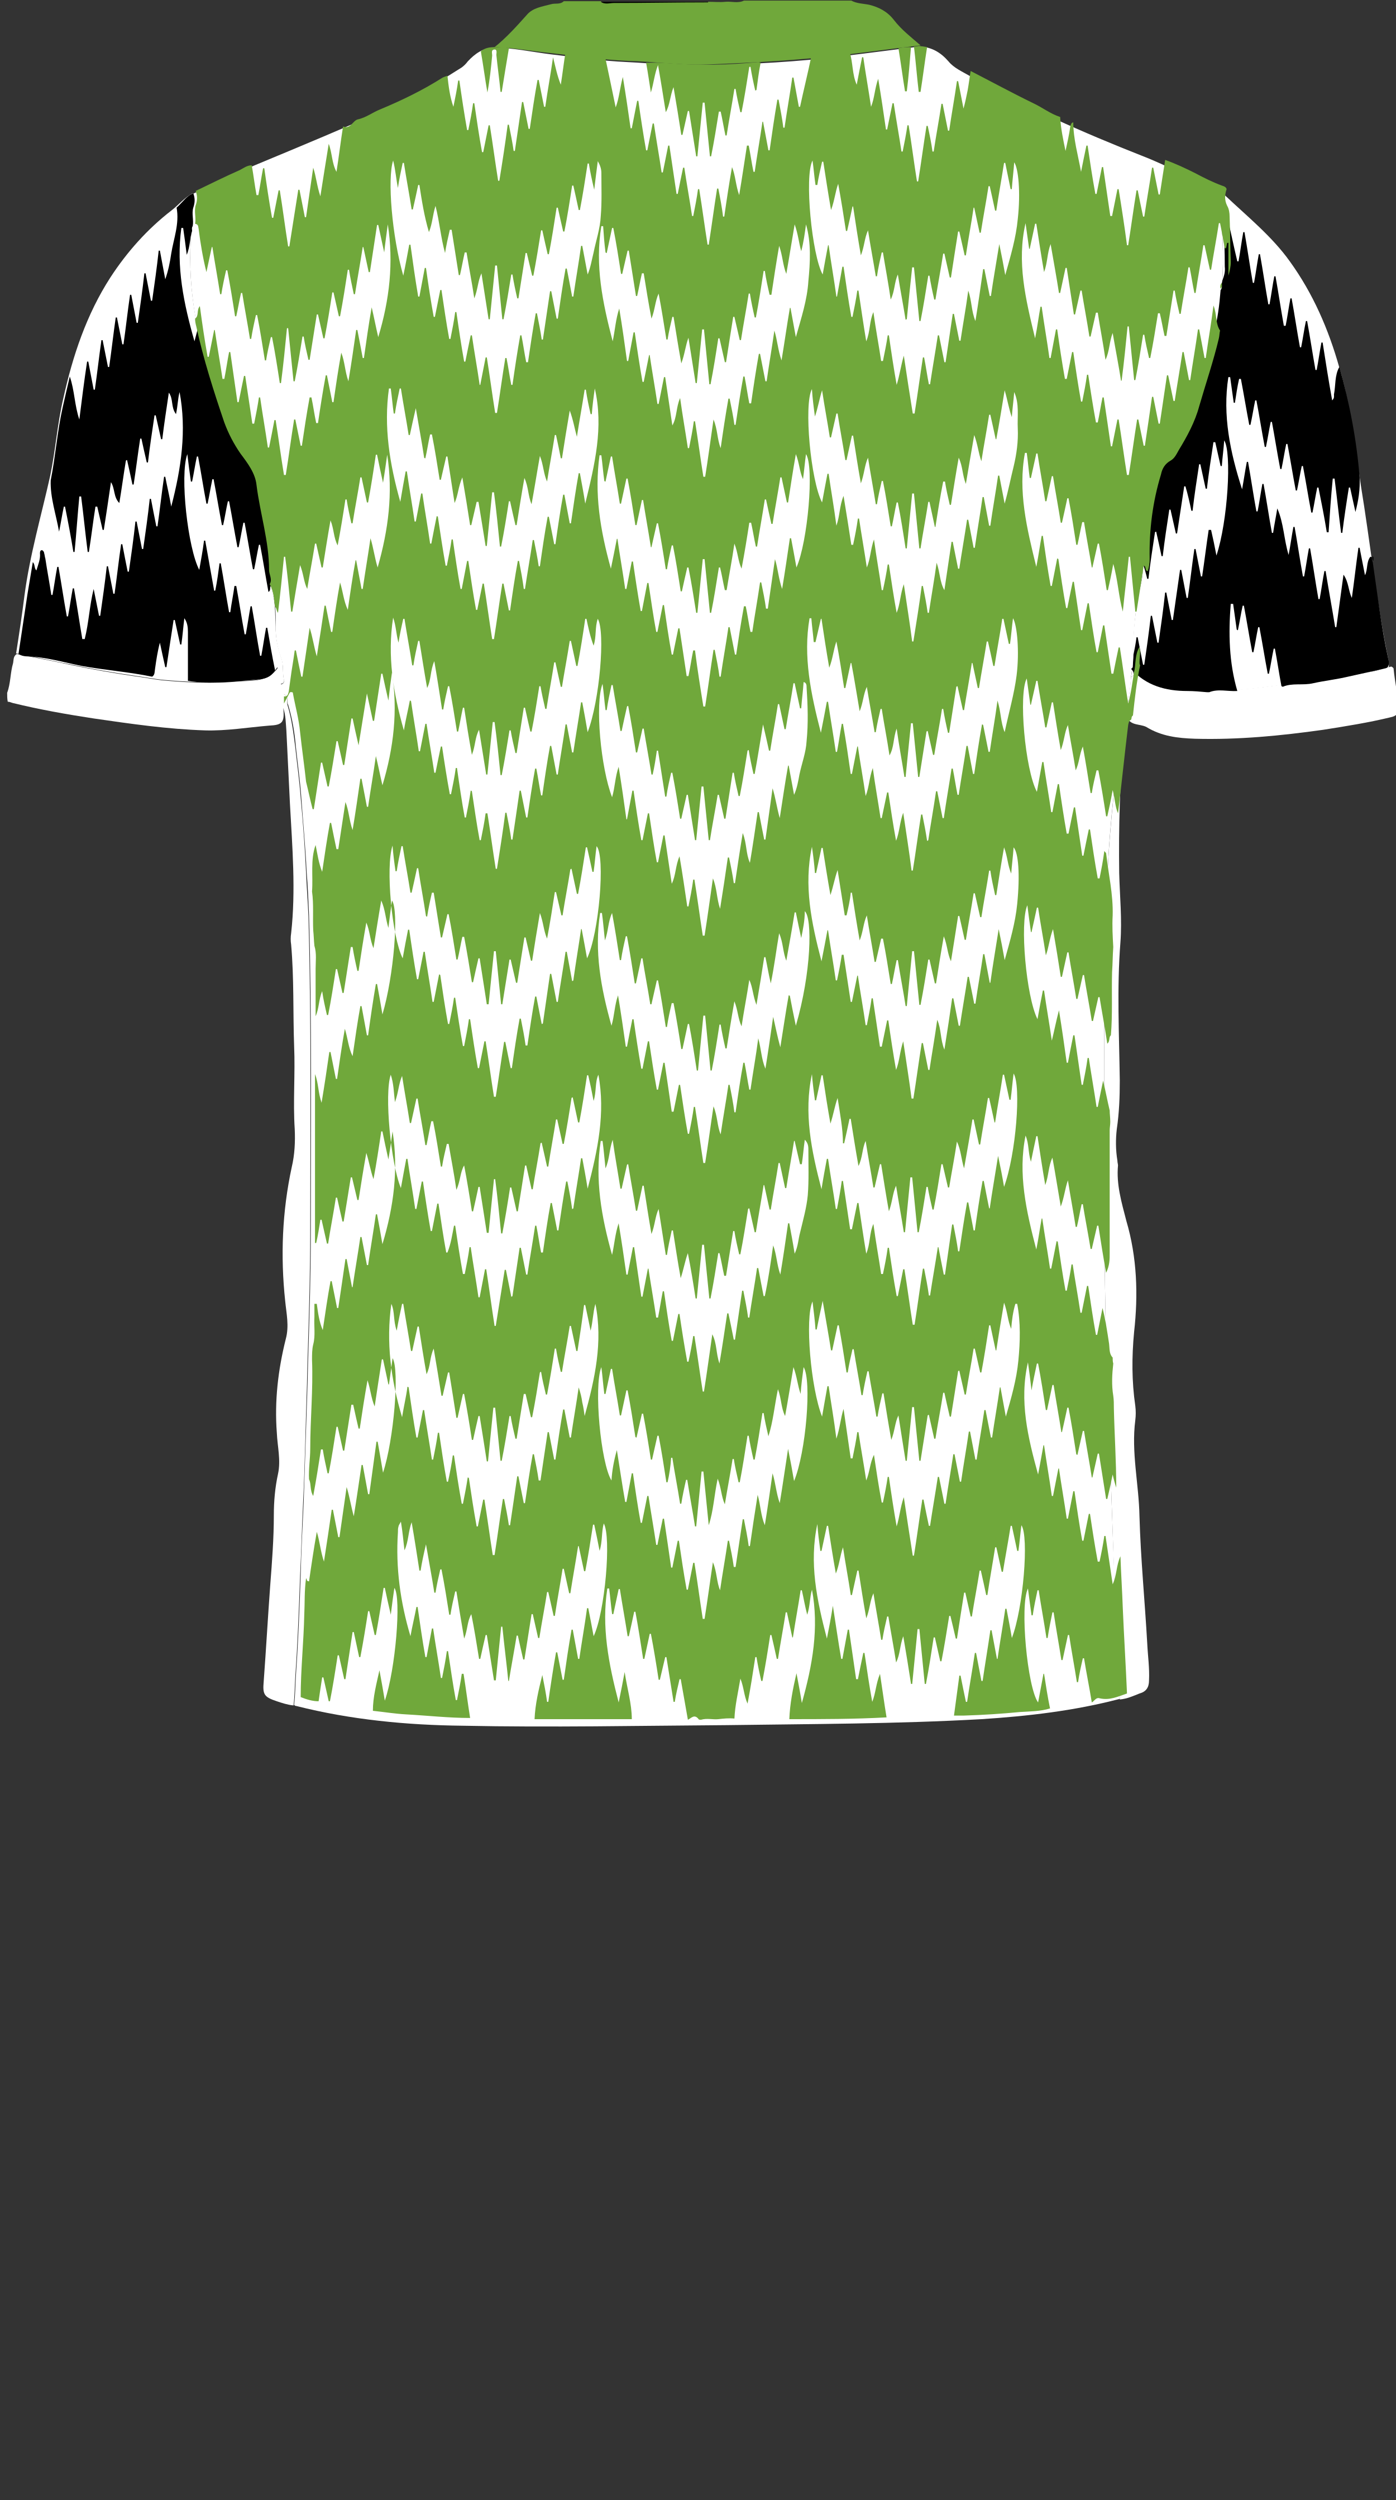 <!--?xml version="1.0" encoding="utf-8"?-->
<!-- Generator: Adobe Illustrator 24.2.3, SVG Export Plug-In . SVG Version: 6.00 Build 0)  -->
<svg version="1.1" id="Camada_1" xmlns="http://www.w3.org/2000/svg" xmlns:xlink="http://www.w3.org/1999/xlink" x="0px" y="0px" viewBox="0 0 234 419" style="enable-background:new 0 0 234 419;" xml:space="preserve">
<rect x="0" y="0" width="234" height="419" fill="#333333" stroke="none"/>
<style type="text/css">
	.st0{fill:#01C801;}
	.st1{fill:#1E8889;}
	.st2{fill:#9D1616;}
	.st3{fill:#0E1880;}
	.st4{fill:#D3C434;}
	.st5{fill:#070602;}
	.st6{fill:#B91D1B;}
	.st7{fill:#AEDD78;}
</style>
<g onclick="select(this)" class="" id="c-gola-primaria" fill="#70a83b">
	<path d="M82.9,7.9c2-1.6,3.7-3.5,5.4-5.4c1-1.2,2.6-1.4,4.1-1.8c0.7-0.2,1.5,0.1,2.1-0.5c2.1,0,4.2,0,6.2,0
		c0.7,0.5,1.5,0.2,2.2,0.2c5.3,0,10.5-0.1,15.8-0.1c1,0,2,0.1,2.9,0c1-0.1,2.1,0.3,3.1-0.2c6,0,12,0,18,0c0.9,0.5,2,0.5,3,0.7
		c1.6,0.4,3,1.1,4.1,2.5c1.3,1.7,2.9,2.9,4.5,4.3c-4.3,0.5-8.6,1.1-12.9,1.6c-7.5,0.9-15.1,1.3-22.7,1.6c-4.5,0.2-9-0.5-13.5-0.6
		c-4.3-0.2-8.6-0.8-12.8-1.3C89.3,8.6,86.1,8,82.9,7.9z"></path>
</g>
<path d="M118.7,0.4c-5.3,0-10.5,0.1-15.8,0.1c-0.7,0-1.5,0.3-2.2-0.2c6,0,12,0,18,0L118.7,0.4L118.7,0.4z"></path>
<g onclick="select(this)" class="" id="c-detalhe-lateral" fill="#ffffff">
	<path d="M47.5,116.3c1,0.4,0.5,1.3,0.7,1.9c0.7,2.3,1,4.7,1.3,7.1c0.3,2.8,0.7,5.6,0.9,8.4c0.4,4.2,0.7,8.3,0.9,12.5
		c0.1,2.4,0.3,4.9,0.4,7.3c0.5,17.7,0.3,35.4,0.3,53.1c0,6.6-0.2,13.2-0.4,19.8c-0.1,2.4-0.1,4.8-0.2,7.2
		c-0.2,6.1-0.3,12.2-0.6,18.3c-0.2,4.1-0.3,8.1-0.5,12.2c-0.2,5.6-0.4,11.2-0.8,16.8c-0.1,1.6-0.1,3.3-0.3,4.9
		c-1-0.1-1.9-0.4-2.8-0.7c-2.1-0.7-2.4-1.1-2.2-3.3c0.4-5.4,0.7-10.8,1.1-16.2c0.3-3.9,0.6-7.8,0.6-11.7c0-2.3,0.2-4.6,0.7-6.9
		c0.5-2.3-0.1-4.6-0.2-6.9c-0.4-5.3,0.2-10.5,1.5-15.7c0.6-2.2,0.1-4.3-0.1-6.4c-0.8-7.5-0.5-15,1.1-22.4c0.5-2.1,0.6-4.3,0.5-6.4
		c-0.3-4.6,0.1-9.3-0.1-13.9c-0.2-5.7,0-11.3-0.5-17c-0.1-0.6-0.1-1.3,0-1.9c0.8-7.2,0.2-14.4-0.2-21.7c-0.2-4.1-0.4-8.2-0.6-12.3
		c-0.1-1.2-0.1-2.5-0.5-3.7C47.5,117.7,47.5,117,47.5,116.3z"></path>
	<path d="M187.7,284.8c-0.2-4.2-0.4-8.4-0.6-12.5c-0.3-6.2-0.5-12.4-0.7-18.6c-0.2-5.1-0.3-10.2-0.5-15.3
		c-1.1-24-0.8-48.1-0.8-72.1c0-6.3,0.2-12.6,0.5-18.9c0.2-4.8,0.6-9.6,1.1-14.4c0.4-4.1,0.8-8.1,1.5-12.2c0.1-0.4,0.1-0.7,0.5-0.9
		c0.1,0.2,0.2,0.4,0.3,0.5c-0.9,0.8-0.5,2-0.6,2.9c-0.7,7.6-0.9,15.3-0.8,23c0.1,3.9,0.5,7.8,0.2,11.7c-0.6,7.7-0.2,15.4-0.1,23.1
		c0,2.7-0.1,5.4-0.5,8.1c-0.2,1.7-0.2,3.5,0.1,5.3c0,0.3,0.1,0.6,0.1,0.8c-0.3,3.2,0.6,6.2,1.4,9.3c1.8,6.1,2,12.4,1.3,18.6
		c-0.4,4.2-0.4,8.3,0.2,12.4c0.1,0.8,0.1,1.6,0,2.4c-0.7,5.4,0.6,10.7,0.7,16.1c0.2,7.1,0.9,14.2,1.3,21.3c0.1,2.1,0.4,4.1,0.3,6.2
		c0,1.2-0.5,1.9-1.6,2.2C190,284.2,188.9,284.7,187.7,284.8z"></path>
</g>
<g onclick="select(this)" class="" id="c-detalhe-punho" fill="#ffffff">
	<path d="M1.2,116.1c0.6-1.6,0.5-3.3,1-5c0.1-0.5,0-1.1,0.6-1.5c3.1,0.6,6.2,1.2,9.4,1.9c3.4,0.7,6.8,1.3,10.2,1.8
		c1.6,0.2,3.1,0.5,4.7,0.7c4.3,0.4,8.6,0.6,12.9,0.2c2.3-0.2,4.8,0.2,6.6-2.3c0.2,1.1,0.4,2,0.5,2.8c-0.2,0.6,0.7,1,0.5,1.6
		c0,0.7,0,1.4,0,2.2c0,0.1-0.1,0.2-0.1,0.3c0.2,2.3-0.2,2.7-2.4,2.8c-3.6,0.3-7.1,0.9-10.7,0.8c-6.3-0.2-12.5-1.1-18.7-2
		c-4.6-0.7-9.1-1.5-13.6-2.6c-0.3-0.1-0.5-0.2-0.8-0.2C1.2,117.1,1.2,116.6,1.2,116.1z"></path>
	<path d="M189,120.4c-0.1-0.2-0.2-0.4-0.3-0.5c0.4-2.1,0.7-4.3,0.9-6.5c0.8-0.1,0.2-0.8,0.7-1.2c0.5,0,0.9,0.4,1.3,0.7
		c2.5,1.9,5.1,3,8.4,3c4.6,0,9.2-0.4,13.7-1c5.3-0.7,10.7-1.3,16-2.3c1.2-0.2,2.3-0.6,3.5-0.9c0.2,0.1,0.4,0.2,0.4,0.4
		c0.2,2.1,0.7,4.3,0.8,6.4c0.1,1-0.3,1.5-1.3,1.7c-3.7,0.9-7.5,1.5-11.3,2.1c-7.1,1-14.3,1.7-21.5,1.5c-2.9-0.1-5.6-0.4-8.2-2
		C191,121.3,189.7,121.6,189,120.4z"></path>
</g>
<g onclick="select(this)" class="" id="c-estampa-primaria" fill="#ffffff">
	<path d="M47.5,116.3c0.2-0.6-0.7-1-0.5-1.6c0.5,0,0.7-0.5,0.6-0.7c-0.3-1.2,0-2.5-0.5-3.8c-0.6-1.6-0.9-3.3-0.9-5.1
		c0-1.7,0.1-3.6-0.4-5.2c-0.6-2.2-0.5-4.3-0.8-6.5c-0.4-4-1.5-8-2-12c-0.2-1.7-1.3-3.2-2.2-4.6c-0.8-1.3-1.7-2.5-2.3-3.9
		c-1.3-2.9-2-6-3-8.9c-2.7-8.2-4.2-16.7-3.4-25.4c0.1-1.1,0.1-2.3,0.1-3.4c0-0.9,0.5-1.8,0.1-2.7c3.5-1.6,6.9-3.3,10.4-4.8
		c7.7-3.2,15.4-6.4,23-9.8c4.1-1.8,7.9-4.2,11.7-6.6c0.4-0.3,0.7-0.6,1-1c1.2-1.3,2.6-2.3,4.4-2.3c3.2,0,6.3,0.7,9.5,1.1
		c4.3,0.5,8.5,1.1,12.8,1.3c4.5,0.2,9,0.8,13.5,0.6c7.6-0.3,15.1-0.6,22.7-1.6c4.3-0.5,8.6-1.1,12.9-1.6c2,0.1,3.5,1,4.8,2.5
		c0.9,1.1,2.3,1.7,3.5,2.4c9.3,5.2,19,9.5,28.9,13.4c4.4,1.7,8.5,4,12.8,5.8c0.2,0.1,0.3,0.2,0.5,0.4c-0.4,0.8-0.4,1.6,0,2.4
		c0.1,0.3,0.2,0.5,0.1,0.8c-0.3,0.9-0.1,1.8,0,2.7c0.4,5.3,0.2,10.6-0.8,15.8c-0.9,4.8-2.5,9.5-3.9,14.2c-0.9,3-2.2,5.6-3.8,8.2
		c-0.3,0.5-0.6,0.9-1.1,1.2c-0.9,0.5-1.3,1.3-1.6,2.2c-1.3,3.9-1.7,8-1.9,12.1c-0.1,1.9,0,3.8-0.4,5.6c-1,4.3-1.4,8.6-1.3,13
		c0,0.9-0.3,1.9-0.4,2.8c-0.1,2.2-0.5,4.3-0.9,6.5c-0.4,0.1-0.4,0.5-0.5,0.9c-0.7,4-1,8.1-1.5,12.2c-0.5,4.8-0.9,9.6-1.1,14.4
		c-0.3,6.3-0.5,12.6-0.5,18.9c0,24-0.3,48.1,0.8,72.1c0.2,5.1,0.3,10.2,0.5,15.3c0.2,6.2,0.5,12.4,0.7,18.6
		c0.2,4.2,0.4,8.4,0.6,12.5c-7.6,2-15.4,2.9-23.2,3.4c-14.2,0.8-28.4,0.8-42.7,1c-14.7,0.1-29.5,0.4-44.2,0.1
		c-9.4-0.1-18.8-1-27.9-3.3c-0.2,0-0.3-0.1-0.4-0.2c0.2-1.6,0.2-3.3,0.3-4.9c0.4-5.6,0.6-11.2,0.8-16.8c0.1-4.1,0.3-8.1,0.5-12.2
		c0.2-6.1,0.4-12.2,0.6-18.3c0.1-2.4,0.1-4.8,0.2-7.2c0.2-6.6,0.4-13.2,0.4-19.8c0-17.7,0.2-35.4-0.3-53.1c-0.1-2.4-0.2-4.9-0.4-7.3
		c-0.2-4.2-0.6-8.3-0.9-12.5c-0.2-2.8-0.6-5.6-0.9-8.4c-0.2-2.4-0.6-4.8-1.3-7.1C48,117.6,48.5,116.7,47.5,116.3z"></path>
	<path d="M189.6,113.4c0.1-0.9,0.4-1.9,0.4-2.8c-0.2-4.4,0.3-8.7,1.3-13c0.4-1.8,0.3-3.7,0.4-5.6
		c0.2-4.1,0.7-8.2,1.9-12.1c0.3-0.9,0.7-1.7,1.6-2.2c0.5-0.3,0.8-0.7,1.1-1.2c1.6-2.6,3-5.3,3.8-8.2c1.4-4.7,3-9.3,3.9-14.2
		c1-5.2,1.2-10.5,0.8-15.8c-0.1-0.9-0.2-1.8,0-2.7c0.1-0.3,0-0.5-0.1-0.8c-0.4-0.8-0.3-1.6,0-2.4c0.2,0.1,0.5,0.2,0.7,0.4
		c3.7,3.5,7.8,6.8,10.8,11c3.9,5.4,6.5,11.4,8.3,17.8c1.9,6.4,2.6,13.1,3.6,19.7c1.6,9.7,2.6,19.5,4.6,29.1c0.1,0.5,0.1,1,0.1,1.4
		c-1.2,0.3-2.3,0.6-3.5,0.9c-5.3,1.1-10.6,1.6-16,2.3c-4.6,0.6-9.1,1-13.7,1c-3.3,0-5.9-1.1-8.4-3c-0.4-0.3-0.8-0.7-1.3-0.7
		C189.8,112.6,190.4,113.3,189.6,113.4z"></path>
	<path d="M32.3,32.4c0.4,0.9,0,1.8-0.1,2.7c0,1.2,0,2.3-0.1,3.4c-0.8,8.7,0.7,17.1,3.4,25.4c1,3,1.7,6,3,8.9
		c0.6,1.4,1.5,2.6,2.3,3.9c0.9,1.5,2.1,2.9,2.2,4.6c0.5,4,1.6,7.9,2,12c0.2,2.2,0.2,4.3,0.8,6.5c0.4,1.7,0.3,3.5,0.4,5.2
		c0,1.7,0.3,3.4,0.9,5.1c0.5,1.2,0.2,2.5,0.5,3.8c0.1,0.3-0.1,0.7-0.6,0.7c-0.2-0.8-0.3-1.7-0.5-2.8c-1.7,2.5-4.3,2.2-6.6,2.3
		c-4.3,0.4-8.6,0.2-12.9-0.2c-1.6-0.2-3.2-0.5-4.7-0.7c-3.4-0.5-6.9-1.1-10.2-1.8c-3.1-0.6-6.2-1.3-9.4-1.9c0.5-3.2,1-6.5,1.4-9.7
		c0.9-6.8,2.8-13.3,4.3-20c0.9-4.3,1.2-8.7,2.2-13c1.6-7.2,3.9-14.1,7.9-20.3c2.8-4.3,6.2-8.1,10.2-11.2
		C29.9,34.4,30.9,33.1,32.3,32.4z"></path>
</g>
<path d="M230.2,94c-0.2-0.2-0.2-0.5-0.1-0.8C230.3,93.4,230.2,93.7,230.2,94z"></path>
<g onclick="select(this)" class="" id="c-estampa-terciaria" fill="#000000">
	<path d="M189.9,111.5c0-0.6,0.1-1.2,0.1-1.8c0.2-1,0.4-2,0.5-2.9c0.1,0,0.1,0,0.2,0c0.3,1.5,0.6,3.1,0.9,4.6
		c0.1,0,0.1,0,0.2,0c0.4-2.7,0.8-5.5,1.1-8.2c0.1,0,0.2,0,0.2,0c0.3,1.5,0.6,3,0.9,4.5c0.1,0,0.1,0,0.2,0c0.4-2.8,0.8-5.6,1.1-8.4
		c0.1,0,0.1,0,0.2,0c0.3,1.5,0.6,3.1,0.9,4.6c0.1,0,0.1,0,0.2,0c0.4-2.8,0.8-5.6,1.2-8.4c0.1,0,0.1,0,0.2,0c0.3,1.6,0.6,3.1,0.9,4.7
		c0.1,0,0.1,0,0.2,0c0.4-2.7,0.7-5.5,1.1-8.2c0.1,0,0.1,0,0.2,0c0.3,1.5,0.6,3.1,0.9,4.6c0.1,0,0.1,0,0.2,0c0.4-2.6,0.7-5.2,1.1-7.8
		c0.1,0,0.3,0,0.4,0c0.3,1.3,0.6,2.7,0.9,4.3c1.9-5.7,2.6-17.3,1.3-19.3c-0.1,1.5-0.3,2.9-0.4,4.3c-0.1,0-0.1,0-0.2,0
		c-0.3-1.3-0.6-2.7-0.9-4c-0.1,0-0.2,0-0.3,0c-0.4,2.6-0.8,5.2-1.1,7.8c-0.1,0-0.1,0-0.2,0c-0.3-1.4-0.6-2.7-0.9-4.1
		c-0.1,0-0.1,0-0.2,0c-0.4,2.6-0.8,5.2-1.1,7.8c-0.1,0-0.1,0-0.2,0c-0.3-1.4-0.6-2.8-1-4.1c-0.1,0-0.1,0-0.2,0
		c-0.4,2.6-0.8,5.3-1.2,7.9c-0.1,0-0.1,0-0.2,0c-0.3-1.3-0.6-2.7-0.9-4c-0.1,0-0.1,0-0.2,0c-0.4,2.6-0.8,5.2-1.1,7.8
		c-0.1,0-0.1,0-0.2,0c-0.3-1.4-0.6-2.8-0.9-4.1c-0.1,0-0.1,0-0.2,0.1c-0.4,2.6-0.8,5.2-1.1,7.8c-0.1,0-0.1,0-0.2,0
		c-0.2-0.9-0.5-1.8-0.7-2.6c-0.1-4.8,0.5-9.5,1.9-14.2c0.3-0.9,0.7-1.8,1.6-2.3c0.7-0.4,1-1.1,1.4-1.8c1.4-2.3,2.6-4.7,3.4-7.3
		c1.1-3.8,2.3-7.5,3.3-11.4c0.1-0.4,0.1-0.9,0.2-1.3c0.7-2.5,1-5,1.2-7.5c0.3-0.3,0.2-0.6,0.2-1c0-0.2,0.1-0.4,0.1-0.6
		c0.3-0.8,0.5-1.5,0.4-2.3c0-2.5-0.1-5.1-0.2-7.6c0-0.6-0.1-1.3-0.4-1.8c-0.5-0.9-0.4-1.8-0.1-2.8c0.2,0.1,0.4,0.3,0.6,0.4
		c-0.2,1.2,0.2,2.3,0.5,3.4c0.6,2.5,1.1,5,1.7,7.5c0.1,0,0.1,0,0.2,0c0.3-1.6,0.5-3.3,0.8-4.9c0.1,0,0.1,0,0.2,0
		c0.5,2.8,0.9,5.7,1.4,8.5c0.1,0,0.1,0,0.2,0c0.3-1.6,0.5-3.2,0.8-4.8c0.1,0,0.1,0,0.2,0c0.5,2.8,0.9,5.6,1.4,8.4c0.1,0,0.1,0,0.2,0
		c0.3-1.6,0.5-3.2,0.8-4.7c0.1,0,0.1,0,0.2,0c0.5,2.8,0.9,5.5,1.4,8.3c0.1,0,0.2,0,0.3,0c0.3-1.5,0.5-3,0.8-4.6c0.1,0,0.1,0,0.2,0
		c0.5,2.7,0.9,5.5,1.4,8.2c0.1,0,0.1,0,0.2,0c0.3-1.5,0.5-3,0.8-4.4c0.1,0,0.2,0,0.2,0c0.5,2.7,0.9,5.4,1.4,8.2c0.1,0,0.1,0,0.2,0
		c0.3-1.5,0.5-3.1,0.8-4.6c0.1,0,0.1,0,0.2,0c0.5,3.2,1,6.4,1.6,9.7c0.4-0.4,0.3-0.7,0.3-1c0.3-1.5,0.1-3.2,0.9-4.6
		c1.7,6,2.9,12.2,3.4,18.5c0.1,2-0.2,3.9-0.7,5.8c-0.3-1.4-0.6-2.7-0.9-4.1c-0.1,0-0.1,0-0.2,0c-0.4,2.5-0.8,5.1-1.1,7.6
		c-0.1,0-0.1,0-0.2,0c-0.4-3-0.7-6-1.1-9.1c-0.1,0-0.2,0-0.3,0c-0.3,3-0.5,6-0.7,9c-0.1,0-0.2,0-0.3,0c-0.4-2.5-0.9-5-1.4-7.5
		c-0.1,0-0.1,0-0.2,0c-0.3,1.4-0.5,2.8-0.8,4.2c-0.1,0-0.1,0-0.2,0c-0.5-2.6-0.9-5.2-1.4-7.8c-0.1,0-0.1,0-0.2,0
		c-0.3,1.4-0.5,2.7-0.8,4.1c-0.1,0-0.1,0-0.2,0c-0.5-2.6-0.9-5.2-1.4-7.8c-0.1,0-0.1,0-0.2,0c-0.3,1.4-0.5,2.8-0.8,4.2
		c-0.1,0-0.1,0-0.2,0c-0.5-2.6-0.9-5.2-1.4-7.9c-0.1,0-0.1,0-0.2,0c-0.3,1.4-0.5,2.8-0.8,4.2c-0.1,0-0.1,0-0.2,0
		c-0.5-2.6-0.9-5.2-1.4-7.8c-0.1,0-0.1,0-0.2,0c-0.3,1.4-0.5,2.8-0.8,4.1c-0.1,0-0.1,0-0.2,0c-0.5-2.6-0.9-5.1-1.4-7.7
		c-0.1,0-0.2,0-0.3,0c-0.3,1.3-0.5,2.7-0.7,4c-0.1,0-0.1,0-0.2,0c-0.2-1.4-0.4-2.9-0.6-4.3c-0.1,0-0.2,0-0.3,0
		c-1,6.4,0.3,12.6,2.3,18.8c0.3-1.6,0.5-3.1,0.8-4.6c0.1,0,0.1,0,0.2,0c0.5,2.8,0.9,5.6,1.4,8.3c0.1,0,0.1,0,0.2,0
		c0.3-1.5,0.5-3,0.8-4.6c0.1,0,0.1,0,0.2,0c0.5,2.7,0.9,5.5,1.4,8.2c0.1,0,0.1,0,0.2,0c0.2-1.4,0.5-2.8,0.7-4.1
		c1.1,2.5,1.1,5.2,1.9,7.8c0.3-1.6,0.5-3.1,0.8-4.7c0.1,0,0.1,0,0.2,0c0.5,2.8,0.9,5.6,1.4,8.3c0.1,0,0.1,0,0.2,0
		c0.3-1.6,0.5-3.1,0.8-4.7c0.1,0,0.1,0,0.2,0c0.5,2.8,0.9,5.7,1.4,8.5c0.1,0,0.1,0,0.2,0c0.3-1.6,0.5-3.2,0.8-4.7c0.1,0,0.1,0,0.2,0
		c0.5,3.1,1.1,6.3,1.6,9.4c0.1,0,0.2,0,0.2,0c0.4-2.9,0.8-5.9,1.2-8.8c0.9,1.3,0.8,2.7,1.4,3.9c0.4-2.8,0.7-5.6,1.1-8.4
		c0.1,0,0.1,0,0.2,0c0.3,1.5,0.6,3.1,0.9,4.6c0.5-1,0.2-2.2,0.9-3.1c0.1,0,0.2,0.1,0.3,0.1c-0.1,0.3,0,0.5,0.1,0.8
		c0.8,5.4,1.4,10.8,2.6,16.2c0.1,0.3,0.1,0.6,0.1,0.9c-0.1,0.3-0.1,0.6-0.6,0.7c-2.2,0.5-4.4,1-6.7,1.5c-1.8,0.4-3.6,0.6-5.4,1
		c-1.7,0.4-3.5-0.1-5.1,0.6c0,0-0.1-0.1-0.2-0.1c-0.4-2.1-0.7-4.2-1.1-6.3c-0.1,0-0.1,0-0.2,0c-0.3,1.4-0.5,2.8-0.8,4.2
		c-0.1,0-0.1,0-0.2,0c-0.5-2.6-0.9-5.2-1.4-7.8c-0.1,0-0.1,0-0.2,0c-0.3,1.4-0.5,2.8-0.8,4.2c-0.1,0-0.1,0-0.2,0
		c-0.5-2.6-0.9-5.2-1.4-7.8c-0.1,0-0.1,0-0.2,0c-0.3,1.3-0.5,2.7-0.8,4.1c-0.1,0-0.1,0-0.2-0.1c-0.2-1.4-0.4-2.8-0.6-4.3
		c-0.1,0-0.3,0-0.4,0c-0.4,4.9-0.3,9.8,1.1,14.6c-1.6,0.1-3.2-0.4-4.7,0.2c-0.1,0-0.2,0-0.4,0c-1.1-0.1-2.2-0.2-3.3-0.2
		c-3.6,0-6.9-0.9-9.4-3.7C190,111.8,189.9,111.7,189.9,111.5C189.9,111.5,189.9,111.5,189.9,111.5z"></path>
	<path d="M32.4,32.4c0.3,0.8,0.3,1.5,0,2.4c-0.3,1,0.1,2.1-0.1,3.1c-0.2,0.3-0.1,0.5-0.1,0.8c-0.4,1.2-0.3,2.6-0.9,4
		c-0.2-1.7-0.4-3.1-0.6-4.5c-0.1,0-0.2,0-0.3,0c-0.9,6.5,0.4,12.7,2.2,19c0.2-0.8,0.4-1.5,0.6-2.3c1.2,5.5,2.9,10.8,4.7,16.1
		c0.6,1.8,1.5,3.6,2.7,5.2c1.1,1.6,2.4,3.3,2.7,5.3c0.6,4.8,2.1,9.4,2.1,14.2c0,0.8,0.6,1.6,0.1,2.4c-0.4,0.2,0,0.8-0.5,1.1
		c-0.5-2.7-0.9-5.3-1.4-7.9c-0.1,0-0.1,0-0.2,0c-0.3,1.4-0.5,2.7-0.8,4.1c-0.1,0-0.1,0-0.2,0c-0.5-2.6-0.9-5.2-1.4-7.8
		c-0.1,0-0.1,0-0.2,0c-0.3,1.4-0.5,2.7-0.8,4.1c-0.1,0-0.1,0-0.2,0c-0.5-2.6-0.9-5.1-1.4-7.7c-0.1,0-0.2,0-0.2,0
		c-0.3,1.3-0.5,2.7-0.8,4c-0.1,0-0.2,0-0.2,0c-0.5-2.6-0.9-5.1-1.4-7.7c-0.1,0-0.1,0-0.2,0c-0.3,1.4-0.5,2.7-0.8,4.1
		c-0.1,0-0.1,0-0.2,0c-0.5-2.6-0.9-5.3-1.4-7.9c-0.1,0-0.1,0-0.2,0c-0.3,1.4-0.5,2.8-0.8,4.2c0,0-0.1,0-0.2,0
		c-0.2-1.4-0.4-2.9-0.6-4.6c-1.3,3.6,0.1,15.8,2,19.4c0.3-1.7,0.6-3.3,0.8-4.9c0,0,0.1,0,0.2,0c0.5,2.8,1,5.6,1.5,8.4
		c0.1,0,0.2,0,0.2-0.1c0.3-1.5,0.5-3,0.7-4.5c0.1,0,0.2,0,0.2,0c0.5,2.7,0.9,5.5,1.4,8.2c0.1,0,0.2,0,0.2,0c0.2-1.5,0.5-2.9,0.7-4.4
		c0.1,0,0.2,0,0.3,0c0.5,2.7,0.9,5.4,1.4,8.1c0.1,0,0.2,0,0.2,0c0.3-1.6,0.5-3.1,0.8-4.7c0.1,0,0.1,0,0.2,0c0.5,2.8,0.9,5.6,1.4,8.3
		c0.1,0,0.1,0,0.2,0c0.3-1.6,0.5-3.1,0.8-4.7c0,0,0.1,0,0.2,0c0.4,2.3,0.8,4.7,1.3,7.1c-0.7,1.3-1.9,1.5-3.1,1.6
		c-3.8,0.3-7.7,0.8-11.5,0.2c0-2.7,0-5.4,0-8.2c0-0.8-0.1-1.6-0.6-2.3c-0.2,1.6-0.3,3-0.5,4.4c-0.1,0-0.1,0-0.2,0
		c-0.3-1.4-0.6-2.7-0.9-4.1c-0.1,0-0.1,0-0.2,0c-0.4,2.6-0.8,5.2-1.2,7.9c-0.1,0-0.1,0-0.2,0c-0.3-1.3-0.6-2.7-0.9-4.1
		c-0.4,1.5-0.6,2.9-0.8,4.3c-0.1,0.5,0,1.1-0.5,1.4c-3.9-0.8-7.9-1.1-11.8-1.8c-3-0.6-6-1.5-9.1-1.6c-0.5,0-1-0.1-1.5-0.4
		c0.5-3.3,1-6.7,1.5-10c0.3-1.8,0.6-3.6,0.9-5.4c0.4,0.4,0.2,1,0.6,1.4c0.3-1,0.7-1.9,0.6-2.9c0-0.3,0.1-0.5,0.3-0.5
		c0.2,0,0.4,0.3,0.4,0.5c0.1,0.3,0.1,0.6,0.2,0.9c0.3,2,0.7,4.1,1,6.1c0.1,0,0.1,0,0.2,0c0.3-1.6,0.5-3.2,0.8-4.7c0.1,0,0.1,0,0.2,0
		c0.5,2.8,0.9,5.6,1.4,8.3c0.1,0,0.1,0,0.2,0c0.3-1.6,0.5-3.1,0.8-4.7c0.1,0,0.1,0,0.2,0c0.5,2.8,0.9,5.6,1.4,8.5c0.1,0,0.3,0,0.4,0
		c0.7-2.8,0.8-5.6,1.5-8.4c0.3,1.5,0.6,3,0.9,4.5c0.1,0,0.1,0,0.2,0c0.4-2.8,0.8-5.6,1.1-8.3c0.1,0,0.1,0,0.2,0
		c0.3,1.5,0.6,3.1,0.9,4.6c0.1,0,0.1,0,0.2,0c0.4-2.8,0.7-5.6,1.1-8.3c0.1,0,0.1,0,0.2,0c0.3,1.6,0.6,3.1,0.9,4.6c0.1,0,0.1,0,0.2,0
		c0.4-2.8,0.8-5.6,1.1-8.4c0.1,0,0.1,0,0.2,0c0.3,1.5,0.6,3.1,0.9,4.6c0.1,0,0.1,0,0.2,0c0.4-2.8,0.8-5.6,1.1-8.4c0.1,0,0.1,0,0.2,0
		c0.3,1.6,0.6,3.1,0.9,4.6c0.1,0,0.1,0,0.2,0c0.4-2.8,0.7-5.6,1.1-8.3c0.1,0,0.1,0,0.2,0c0.3,1.6,0.7,3.2,1,5
		c1.7-6.5,2.6-12.8,1.4-19.2c-0.3,1.1-0.3,2.3-0.6,3.7c-0.9-1.2-0.4-2.5-1.2-3.6c-0.4,2.7-0.8,5.3-1.1,7.8c-0.1,0-0.1,0-0.2,0
		c-0.3-1.3-0.6-2.7-0.9-4c-0.1,0-0.1,0-0.2,0c-0.4,2.7-0.8,5.3-1.1,7.9c-0.1,0-0.1,0-0.2,0c-0.3-1.3-0.6-2.6-0.9-4
		c-0.1,0-0.2,0-0.2,0c-0.4,2.6-0.7,5.1-1.1,7.7c-0.1,0-0.1,0-0.2,0c-0.3-1.4-0.6-2.8-0.9-4.1c-0.1,0-0.1,0-0.2,0.1
		c-0.4,2.4-0.7,4.7-1.1,7.1c-1-1-0.7-2.4-1.4-3.5c-0.4,2.8-0.8,5.4-1.2,8c-0.1,0-0.1,0-0.2,0c-0.3-1.3-0.6-2.6-0.9-3.9
		c-0.1,0-0.2,0-0.3,0c-0.4,2.5-0.7,5.1-1.1,7.6c-0.1,0-0.1,0-0.2,0c-0.4-3.1-0.7-6.2-1.1-9.3c-0.1,0-0.2,0-0.3,0
		c-0.3,3.1-0.5,6.2-0.8,9.3c-0.1,0-0.2,0-0.2,0c-0.4-2.5-0.9-5.1-1.4-7.6c-0.1,0-0.1,0-0.2,0c-0.3,1.4-0.5,2.8-0.8,4.2
		c-0.5-2.9-1.5-5.7-1.4-8.6c0.8-4,1.1-8.2,2-12.2c0.4-1.8,0.8-3.5,1.2-5.2c0.8,2.3,0.8,4.9,1.6,7.2c0.4-3.2,0.8-6.4,1.3-9.7
		c0.1,0,0.1,0,0.2,0c0.3,1.6,0.6,3.1,0.9,4.7c0.1,0,0.2,0,0.2,0c0.4-2.8,0.7-5.5,1.1-8.3c0.1,0,0.1,0,0.2,0c0.3,1.5,0.6,3,0.9,4.5
		c0.1,0,0.1,0,0.2,0c0.4-2.8,0.7-5.5,1.1-8.3c0.1,0,0.1,0,0.2,0c0.3,1.5,0.6,3,0.9,4.5c0.1,0,0.2,0,0.2,0c0.4-2.8,0.7-5.6,1.1-8.3
		c0.1,0,0.1,0,0.2,0c0.3,1.6,0.6,3.1,0.9,4.7c0.1,0,0.1,0,0.2,0c0.4-2.8,0.8-5.6,1.1-8.3c0.1,0,0.1,0,0.2,0c0.3,1.5,0.6,3.1,0.9,4.6
		c0.1,0,0.1,0,0.2,0c0.4-2.8,0.8-5.6,1.1-8.4c0.1,0,0.1,0,0.2,0c0.3,1.6,0.6,3.2,0.9,4.8c0.5-1.4,0.8-2.9,1-4.3
		c0.4-2.5,1.4-5,0.9-7.7C30.7,33.8,31.3,32.8,32.4,32.4z"></path>
</g>
<polygon class="st6" points="189.9,111.5 189.9,111.5 189.9,111.5 "></polygon>
<g onclick="select(this)" class="" id="c-estampa-secundaria" fill="#70a83b">
	<path d="M47.6,117.9c0-0.4,0-0.8,0-1.2c0.6,0.1,0.7-0.4,0.8-0.8c0.1-0.8,0.2-1.5,0.3-2.2c0.2-1.6,0.5-3.1,0.7-4.7
		c0.1,0,0.1,0,0.2,0c0.3,1.5,0.6,3,0.9,4.4c0.1,0,0.2,0,0.2,0c0.4-2.7,0.8-5.4,1.2-8.2c0.5,1.5,0.7,3.1,1.2,4.8
		c0.5-3.1,0.9-5.8,1.3-8.5c0.1,0,0.1,0,0.2,0c0.3,1.5,0.6,3,0.9,4.4c0.1,0,0.2,0,0.2,0c0.4-2.8,0.8-5.6,1.3-8.3
		c0.5,1.6,0.6,3.1,1.3,4.6c0.4-2.8,0.8-5.6,1.3-8.3c0,0,0.1,0,0.1,0c0.3,1.6,0.6,3.2,0.9,4.8c0.1,0,0.1,0,0.2,0
		c0.4-2.8,0.9-5.7,1.3-8.5c0.5,1.6,0.7,3.3,1.2,4.9c1.8-6.3,2.6-12.5,1.6-18.9c-0.2,1.4-0.4,2.9-0.7,4.7c-0.4-1.8-0.7-3.2-1-4.7
		c-0.1,0-0.1,0-0.2,0c-0.4,2.7-0.8,5.3-1.3,8c-0.1,0-0.1,0-0.2,0c-0.3-1.4-0.6-2.8-0.9-4.2c-0.1,0-0.1,0-0.2,0
		c-0.4,2.6-0.9,5.1-1.3,7.7c-0.1,0-0.1,0-0.2,0c-0.3-1.3-0.6-2.7-0.8-4c-0.1,0-0.1,0-0.2,0c-0.4,2.6-0.8,5.1-1.3,7.7
		c-0.7-1.3-0.6-2.7-1.2-4.2c-0.5,2.8-0.9,5.4-1.3,7.9c-0.1,0-0.1,0-0.2,0c-0.3-1.3-0.6-2.7-0.9-4c-0.1,0-0.1,0-0.2,0
		c-0.4,2.5-0.9,5.1-1.3,7.6c-0.6-1.2-0.6-2.5-1.2-4c-0.5,2.9-0.9,5.4-1.3,7.8c0,0-0.1,0-0.2,0c-0.3-3.1-0.6-6.1-1-9.2
		c-0.1,0-0.2,0-0.2,0c-0.3,3.1-0.6,6.1-1,9.4c-0.3-0.4-0.2-0.8-0.5-1c-0.2-1.3-0.2-2.6-0.9-3.8c0.5-0.8-0.1-1.6-0.1-2.4
		c0-4.8-1.5-9.4-2.1-14.2c-0.2-2-1.5-3.7-2.7-5.3c-1.1-1.6-2-3.3-2.7-5.2c-1.8-5.3-3.5-10.6-4.7-16.1c-0.1-0.4-0.2-0.8-0.2-1.3
		c0.7-0.5,0.2-1.4,0.8-2.1c0.4,3,0.8,5.7,1.3,8.5c0.1,0,0.2,0,0.2,0c0.3-1.5,0.6-3,0.9-4.5c0,0,0.1,0,0.1,0c0.4,2.7,0.9,5.5,1.3,8.2
		c0.1,0,0.2,0,0.3,0c0.3-1.5,0.5-3,0.8-4.5c0.1,0,0.1,0,0.2,0c0.4,2.8,0.8,5.6,1.2,8.4c0.1,0,0.2,0,0.2,0c0.3-1.5,0.6-3,0.9-4.4
		c0.1,0,0.1,0,0.2,0c0.4,2.7,0.8,5.3,1.2,8c0.1,0,0.2,0,0.3,0c0.3-1.5,0.6-3,0.8-4.4c0.1,0,0.1,0,0.2,0c0.4,2.8,0.9,5.6,1.3,8.4
		c0.1,0,0.1,0,0.2,0c0.3-1.5,0.6-3,0.9-4.6c0.1,0,0.1,0,0.2,0c0.5,3.1,0.9,6.2,1.4,9.2c0.1,0,0.2,0,0.3,0c0.5-3.1,0.9-6.2,1.4-9.3
		c0.1,0,0.1,0,0.2,0c0.3,1.5,0.6,2.9,0.9,4.4c0.1,0,0.1,0,0.2,0c0.4-2.7,0.8-5.4,1.3-8.1c0.1,0,0.2,0,0.3,0c0.3,1.4,0.5,2.9,0.8,4.3
		c0.1,0,0.2,0,0.3,0c0.4-2.7,0.8-5.3,1.3-8c0.1,0,0.1,0,0.2,0c0.3,1.5,0.6,3,0.9,4.5c0.1,0,0.1,0,0.2,0c0.4-2.8,0.8-5.5,1.3-8.3
		c0.6,1.5,0.6,3.1,1.2,4.8c0.5-3,0.9-5.8,1.3-8.6c0,0,0.1,0,0.2,0c0.3,1.5,0.6,3.1,0.9,4.7c0.1,0,0.1,0,0.2,0
		c0.4-2.8,0.8-5.7,1.3-8.5c0.4,1.7,0.7,3.3,1.1,5c1.9-6.3,2.6-12.5,1.6-18.9c-0.2,1.5-0.4,2.9-0.6,4.7c-0.4-1.8-0.7-3.2-1-4.6
		c-0.1,0-0.1,0-0.2,0c-0.4,2.6-0.8,5.3-1.2,7.9c-0.1,0-0.2,0-0.2,0c-0.3-1.4-0.6-2.8-0.9-4.2c0,0-0.1,0-0.1,0
		c-0.4,2.6-0.9,5.3-1.3,7.9c-0.1,0-0.1,0-0.2,0c-0.3-1.4-0.6-2.8-0.8-4.1c-0.1,0-0.2,0-0.2,0c-0.4,2.6-0.8,5.2-1.3,7.8
		c-0.1,0-0.1,0-0.2,0c-0.3-1.3-0.6-2.7-0.9-4c-0.1,0-0.1,0-0.2,0c-0.4,2.6-0.8,5.1-1.3,7.7c0,0-0.1,0-0.2,0c-0.3-1.3-0.6-2.7-0.9-4
		c-0.1,0-0.2,0-0.2,0c-0.4,2.5-0.8,5.1-1.2,7.6c-0.1,0-0.2,0-0.2,0c-0.3-1.3-0.6-2.6-0.8-3.9c-0.1,0-0.1,0-0.2,0
		c-0.4,2.5-0.8,5-1.3,7.5c-0.1,0-0.1,0-0.2,0c-0.3-3-0.6-6-0.9-8.9c-0.1,0-0.2,0-0.2,0c-0.3,3.1-0.6,6.1-1,9.2c0,0-0.1,0-0.2,0
		c-0.4-2.6-0.8-5.2-1.3-7.7c-0.1,0-0.1,0-0.2,0c-0.3,1.3-0.6,2.6-0.8,3.9c-0.1,0-0.1,0-0.2,0c-0.4-2.5-0.8-5.1-1.3-7.6
		c-0.1,0-0.2,0-0.2,0c-0.3,1.3-0.6,2.7-0.8,4c-0.1,0-0.1,0-0.2,0c-0.4-2.6-0.9-5.1-1.3-7.7c-0.1,0-0.2,0-0.2,0
		c-0.3,1.3-0.5,2.6-0.8,3.9c-0.1,0-0.1,0-0.2,0c-0.4-2.6-0.8-5.1-1.3-7.7c-0.1,0-0.2,0-0.2,0c-0.3,1.3-0.6,2.7-0.8,4
		c0,0-0.1,0-0.2,0c-0.4-2.6-0.9-5.3-1.3-7.9c0,0-0.1,0-0.1,0c-0.3,1.4-0.6,2.8-0.9,4.2c-0.6-2.4-1-4.8-1.3-7.2
		c-0.1-0.4,0-0.8-0.6-0.9c0.2-1-0.2-2.1,0.1-3.1c0.3-0.8,0.3-1.6,0-2.4c2.5-1.2,4.9-2.4,7.4-3.5c0.6-0.3,1.2-0.8,2-0.8
		c0.3,1.7,0.5,3.4,0.8,5c0.1,0,0.2,0,0.3,0c0.3-1.5,0.5-3,0.8-4.5c0.1,0,0.2,0,0.2,0c0.4,2.8,0.8,5.6,1.3,8.3c0.1,0,0.1,0,0.2,0
		c0.3-1.5,0.6-3.1,0.9-4.6c0.1,0,0.1,0,0.2,0c0.5,3.1,0.9,6.3,1.4,9.4c0.1,0,0.2,0,0.2,0c0.5-3.2,1-6.3,1.5-9.5c0,0,0.1,0,0.2,0
		c0.3,1.5,0.6,3.1,0.9,4.6c0.1,0,0.2,0,0.2,0c0.4-2.8,0.8-5.5,1.2-8.3c0.5,1.5,0.6,3,1.2,4.8c0.5-3.1,0.9-5.8,1.4-8.8
		c0.6,1.6,0.5,3.2,1.3,4.7c0.4-2.5,0.7-5.1,1.1-7.6c1.3,0.5,1.6-1,2.5-1.2c1.4-0.3,2.5-1.2,3.8-1.7c3.6-1.5,7.1-3.2,10.4-5.3
		c0.2-0.1,0.5-0.2,0.8-0.3c0.2,1.8,0.4,3.5,1,5.2c0.3-1.5,0.6-2.9,0.8-4.4c0.1,0,0.1,0,0.2,0c0.4,2.8,0.8,5.5,1.3,8.3
		c0.1,0,0.2,0,0.2,0c0.3-1.5,0.6-3,0.8-4.5c0.1,0,0.1,0,0.2,0c0.4,2.7,0.8,5.5,1.3,8.2c0.1,0,0.1,0,0.2,0c0.3-1.5,0.6-3,0.9-4.5
		c0.1,0,0.1,0,0.2,0c0.5,3.1,0.9,6.2,1.4,9.3c0.1,0,0.2,0,0.2,0c0.5-3.1,1-6.3,1.4-9.4c0.1,0,0.1,0,0.2,0c0.3,1.5,0.6,3,0.8,4.4
		c0.1,0,0.2,0,0.2,0c0.4-2.7,0.8-5.5,1.2-8.2c0.1,0,0.1,0,0.2,0c0.3,1.5,0.6,3,0.9,4.5c0.1,0,0.2,0,0.2,0c0.4-2.7,0.8-5.5,1.3-8.2
		c0.1,0,0.1,0,0.2,0c0.3,1.5,0.6,3,0.9,4.5c0.1,0,0.1,0,0.2,0c0.4-2.8,0.9-5.5,1.3-8.3c0.4,1.6,0.7,3.1,1.3,4.6
		c0.3-1.9,0.5-3.7,0.8-5.5c2.2,0.2,4.4,0.2,6.6,0.7c0.6,2.8,1.2,5.7,1.8,8.6c0.6-1.6,0.7-3.3,1.2-5.1c0.5,3,0.9,5.8,1.3,8.6
		c0.1,0,0.1,0,0.2,0c0.3-1.5,0.6-3.1,0.9-4.6c0.1,0,0.1,0,0.2,0c0.4,2.8,0.8,5.5,1.3,8.3c0.1,0,0.2,0,0.2,0c0.3-1.5,0.6-3,0.9-4.5
		c0.1,0,0.1,0,0.2,0c0.4,2.7,0.9,5.5,1.3,8.2c0.1,0,0.1,0,0.2,0c0.3-1.5,0.6-3,0.9-4.5c0.1,0,0.1,0,0.2,0c0.4,2.7,0.8,5.4,1.2,8.1
		c0.1,0,0.2,0,0.2,0c0.3-1.5,0.6-3,0.9-4.4c0.1,0,0.1,0,0.2,0c0.4,2.7,0.9,5.4,1.3,8.1c0.1,0,0.1,0,0.2,0c0.3-1.5,0.6-3,0.8-4.5
		c0.1,0,0.2,0,0.2,0c0.5,3.1,0.9,6.2,1.4,9.3c0.1,0,0.2,0,0.2,0c0.5-3.2,0.9-6.3,1.4-9.4c0.1,0,0.1,0,0.2,0c0.3,1.5,0.6,3.1,0.8,4.7
		c0.1,0,0.2,0,0.2,0c0.4-2.8,0.8-5.5,1.3-8.3c0.6,1.5,0.6,3,1.2,4.7c0.5-3,0.9-5.7,1.3-8.3c0.1,0,0.2,0,0.3,0c0.3,1.5,0.5,3,0.8,4.4
		c0.1,0,0.1,0,0.2,0c0.4-2.8,0.9-5.6,1.3-8.4c0,0,0.1,0,0.1,0c0.3,1.6,0.6,3.2,0.9,4.8c0.1,0,0.1,0,0.2,0c0.4-2.8,0.8-5.6,1.3-8.5
		c0.1,0,0.1,0,0.2,0c0.3,1.6,0.6,3.1,0.8,4.7c0.1,0,0.2,0,0.2,0c0.4-2.8,0.9-5.6,1.3-8.4c0.1,0,0.1,0,0.2,0c0.3,1.6,0.6,3.3,0.9,4.9
		c0.1,0,0.1,0,0.2,0c0.6-2.8,1.3-5.6,1.9-8.5c1.4-0.4,2.8-0.5,4.2-0.4c0.8,0.1,1.5-0.6,2.2-0.3c0.6,1.8,0.4,3.7,1.2,5.5
		c0.3-1.6,0.6-3.1,0.9-4.6c0.1,0,0.1,0,0.2,0c0.4,2.8,0.9,5.6,1.3,8.3c0.6-1.5,0.6-3,1.2-4.7c0.5,3,0.9,5.7,1.3,8.5
		c0.1,0,0.1,0,0.2,0c0.3-1.5,0.6-2.9,0.9-4.4c0.1,0,0.1,0,0.2,0c0.4,2.7,0.9,5.4,1.3,8.1c0.1,0,0.2,0,0.2,0c0.3-1.5,0.6-3,0.8-4.4
		c0.1,0,0.1,0,0.2,0c0.5,3.1,0.9,6.3,1.4,9.4c0.1,0,0.2,0,0.2,0c0.5-3.1,0.9-6.2,1.4-9.3c0.1,0,0.2,0,0.2,0c0.3,1.4,0.6,2.8,0.8,4.3
		c0.1,0,0.1,0,0.2,0c0.4-2.7,0.9-5.3,1.3-8c0.1,0,0.1,0,0.2,0c0.3,1.5,0.6,3,0.9,4.5c0.1,0,0.1,0,0.2,0c0.4-2.8,0.9-5.5,1.3-8.3
		c0.1,0,0.1,0,0.2,0c0.3,1.5,0.6,3.1,0.9,4.6c0.3-1.1,0.5-2.1,0.7-3.1c0.2-1.1,0.3-2.1,0.5-3.2c3.5,1.8,7,3.7,10.5,5.4
		c1.5,0.7,2.9,1.8,4.5,2.3c0.1,1.9,0.5,3.8,0.9,5.7c0.3-1.4,0.6-2.7,0.8-4.1c0.1-0.3,0.1-0.6,0.5-0.7l0,0c0,2.8,0.8,5.5,1.3,8.3
		c0.3-1.5,0.6-3,0.9-4.4c0.1,0,0.1,0,0.2,0c0.4,2.7,0.8,5.4,1.3,8.1c0.1,0,0.1,0,0.2,0c0.3-1.5,0.6-3,0.9-4.5c0.1,0,0.1,0,0.2,0
		c0.4,2.7,0.8,5.5,1.2,8.2c0.1,0,0.2,0,0.3,0c0.3-1.5,0.6-3,0.9-4.5c0.1,0,0.1,0,0.2,0c0.5,3.1,1,6.3,1.4,9.4c0.1,0,0.1,0,0.2,0
		c0.5-3.1,0.9-6.2,1.4-9.2c0.1,0,0.1,0,0.2,0c0.3,1.5,0.6,3,0.9,4.4c0.1,0,0.1,0,0.2,0c0.4-2.7,0.9-5.5,1.3-8.2c0.1,0,0.1,0,0.2,0
		c0.3,1.5,0.6,3,0.9,4.5c0.1,0,0.1,0,0.2,0c0.3-2,0.6-3.9,0.9-5.8c1.7,0.6,3.4,1.4,5,2.2c1.5,0.8,2.9,1.5,4.5,2.1
		c0.3,0.1,0.7,0.2,0.8,0.6c-0.3,0.9-0.4,1.8,0.1,2.8c0.3,0.5,0.4,1.2,0.4,1.8c0.1,2.5,0.1,5.1,0.2,7.6c0,0.8-0.2,1.6-0.4,2.3
		c0-1.8,0-3.7,0-5.5c-0.1,0-0.2,0-0.2,0c-0.1,0.3-0.1,0.6-0.2,0.9c-0.1,0-0.1,0-0.2,0c-0.3-1.4-0.5-2.8-0.8-4.2c-0.1,0-0.1,0-0.2,0
		c-0.4,2.6-0.9,5.2-1.3,7.8c-0.1,0-0.1,0-0.2,0c-0.3-1.4-0.6-2.7-0.9-4.1c-0.1,0-0.1,0-0.2,0c-0.4,2.7-0.9,5.3-1.3,8
		c-0.1,0-0.1,0-0.2,0c-0.3-1.4-0.5-2.8-0.8-4.3c-0.1,0-0.1,0-0.2,0c-0.4,2.6-0.9,5.2-1.3,7.8c-0.1,0-0.1,0-0.2,0
		c-0.3-1.3-0.6-2.6-0.8-3.9c-0.1,0-0.1,0-0.2,0c-0.4,2.5-0.8,5.1-1.2,7.6c-0.1,0-0.2,0-0.3,0c-0.3-1.3-0.5-2.6-0.8-3.8
		c-0.1,0-0.2,0-0.3,0c-0.4,2.5-0.8,5-1.3,7.5c-0.1,0-0.1,0-0.2,0c-0.3-1.3-0.6-2.6-0.8-3.9c-0.1,0-0.1,0-0.2,0
		c-0.4,2.5-0.8,5.1-1.3,7.6c-0.1,0-0.1,0-0.2,0c-0.3-3-0.6-6-0.9-9c-0.1,0-0.2,0-0.2,0c-0.3,3-0.6,6.1-1,9.1c0,0-0.1,0-0.1,0
		c-0.4-2.6-0.9-5.1-1.4-8c-0.6,1.6-0.5,3-1.2,4.5c-0.4-2.8-0.9-5.3-1.3-7.9c-0.1,0-0.2,0-0.3,0c-0.3,1.3-0.6,2.7-0.9,4
		c-0.1,0-0.1,0-0.2,0c-0.4-2.6-0.9-5.2-1.3-7.7c-0.1,0-0.1,0-0.2,0c-0.3,1.3-0.6,2.7-0.9,4c-0.1,0-0.1,0-0.2,0
		c-0.4-2.6-0.8-5.2-1.2-7.8c-0.1,0-0.1,0-0.2,0c-0.3,1.4-0.6,2.8-0.9,4.2c-0.1,0-0.1,0-0.2,0c-0.4-2.6-0.9-5.3-1.4-8.2
		c-0.6,1.6-0.5,3.1-1.1,4.7c-0.5-2.9-0.9-5.5-1.3-8.1c-0.1,0-0.1,0-0.2,0c-0.3,1.4-0.6,2.8-0.9,4.2c0,0-0.1,0-0.1,0
		c-0.2-1.5-0.4-2.9-0.6-4.3c-1.5,6.5,0,12.7,1.6,19.3c0.4-2,0.6-3.7,0.9-5.3c0.1,0,0.1,0,0.2,0c0.4,2.9,0.9,5.7,1.3,8.6
		c0.1,0,0.1,0,0.2,0c0.3-1.6,0.6-3.2,0.9-4.8c0.1,0,0.1,0,0.2,0c0.4,2.8,0.8,5.5,1.3,8.3c0.1,0,0.2,0,0.3,0c0.3-1.5,0.6-3,0.9-4.5
		c0.1,0,0.1,0,0.2,0c0.4,2.8,0.8,5.5,1.3,8.3c0.1,0,0.1,0,0.2,0c0.3-1.5,0.6-3,0.8-4.5c0.1,0,0.1,0,0.2,0c0.4,2.7,0.8,5.3,1.3,8
		c0.1,0,0.2,0,0.3,0c0.3-1.4,0.5-2.8,0.8-4.2c0.1,0,0.1,0,0.2,0c0.4,2.7,0.8,5.4,1.2,8.2c0.1,0,0.1,0,0.2,0c0.3-1.5,0.6-3,0.9-4.5
		c0.1,0,0.1,0,0.2,0c0.5,3.1,0.9,6.2,1.4,9.3c0.1,0,0.2,0,0.3,0c0.5-3.1,0.9-6.2,1.4-9.3c0.1,0,0.1,0,0.2,0c0.3,1.5,0.6,2.9,0.9,4.4
		c0.1,0,0.1,0,0.2,0c0.4-2.7,0.8-5.4,1.2-8.2c0.1,0,0.1,0,0.2,0c0.3,1.5,0.6,3,0.9,4.5c0.1,0,0.2,0,0.2,0c0.4-2.7,0.8-5.4,1.2-8.1
		c0.1,0,0.1,0,0.2,0c0.3,1.4,0.6,2.9,0.9,4.3c0.1,0,0.1,0,0.2,0c0.4-2.7,0.9-5.5,1.3-8.2c0.1,0,0.1,0,0.2,0c0.3,1.6,0.6,3.1,0.9,4.7
		c0.1,0,0.1,0,0.2,0c0.4-2.8,0.9-5.6,1.3-8.5c0.1,0,0.1,0,0.2,0c0.3,1.6,0.6,3.2,0.9,4.8c0.1,0,0.1,0,0.2,0c0.4-2.8,0.9-5.7,1.3-8.8
		c0.6,1.5,0.3,3,1.1,4.2c-0.1,0.4-0.1,0.9-0.2,1.3c-0.9,3.8-2.2,7.6-3.3,11.4c-0.7,2.6-2,5-3.4,7.3c-0.4,0.7-0.7,1.4-1.4,1.8
		c-0.9,0.5-1.4,1.3-1.6,2.3c-1.4,4.6-2,9.3-1.9,14.2c0,0.7-0.1,1.3-0.3,2c-0.6,0-0.2-0.8-0.7-0.9c-0.4,2.6-0.8,5.2-1.2,7.7
		c-0.1,0-0.1,0-0.2,0c-0.3-3.1-0.6-6.1-0.9-9.2c-0.1,0-0.1,0-0.2,0c-0.3,3.1-0.7,6.1-1,9.2c-0.7-2.5-0.8-5.2-1.6-8
		c-0.3,1.7-0.6,3.1-0.9,4.4c-0.1,0-0.1,0-0.2,0c-0.4-2.6-0.8-5.2-1.3-7.8c-0.1,0-0.1,0-0.2,0c-0.3,1.3-0.6,2.7-0.9,4
		c-0.1,0-0.1,0-0.1,0c-0.4-2.5-0.9-5-1.3-7.6c-0.1,0-0.2,0-0.3,0c-0.3,1.3-0.5,2.5-0.8,3.8c-0.1,0-0.1,0-0.2,0
		c-0.4-2.6-0.8-5.2-1.3-7.8c-0.1,0-0.1,0-0.2,0c-0.3,1.4-0.6,2.8-0.9,4.1c-0.1,0-0.1,0-0.2,0c-0.4-2.6-0.9-5.2-1.3-7.8
		c-0.1,0-0.1,0-0.2,0c-0.3,1.4-0.6,2.8-0.9,4.2c-0.1,0-0.1,0-0.2,0c-0.4-2.7-0.9-5.3-1.3-8c-0.1,0-0.1,0-0.2,0
		c-0.3,1.4-0.6,2.7-0.9,4.1c-0.1,0-0.1,0-0.2,0c-0.2-1.4-0.3-2.8-0.5-4.2c-0.1,0-0.2,0-0.3,0c-1.2,6.4,0.3,12.6,1.9,19.1
		c0.4-2,0.6-3.6,0.9-5.2c0.1,0,0.1,0,0.2,0c0.4,2.8,0.8,5.6,1.3,8.4c0.1,0,0.1,0,0.2,0c0.3-1.5,0.6-3.1,0.9-4.6c0.1,0,0.1,0,0.2,0.1
		c0.4,2.7,0.8,5.5,1.3,8.2c0.1,0,0.1,0,0.2,0c0.3-1.5,0.6-3,0.9-4.4c0.1,0,0.1,0,0.2,0c0.4,2.7,0.8,5.4,1.2,8.1c0.1,0,0.1,0,0.2,0
		c0.3-1.5,0.6-3,0.9-4.5c0.1,0,0.1,0,0.2,0c0.4,2.7,0.8,5.5,1.3,8.2c0.1,0,0.1,0,0.2,0c0.3-1.5,0.6-3,0.9-4.5c0.1,0,0.1,0,0.2,0
		c0.4,2.7,0.8,5.4,1.2,8.1c0.1,0,0.2,0,0.3,0c0.3-1.5,0.6-3,0.9-4.4c0.1,0,0.1,0,0.2,0c0.5,3.1,0.9,6.3,1.4,9.4
		c0.5-1.8,0.7-3.6,1-5.3c0.3-1.4,0.1-2.9,0.9-4.2c0,0.3,0.1,0.5,0.1,0.8c0,0.6-0.1,1.2-0.1,1.8l0,0l0,0c0,0.2,0,0.3,0.1,0.5
		c-0.6,2.8-0.9,5.6-1.2,8.4c-0.3,0.2-0.2,0.5-0.3,0.7c-0.4,0.2-0.4,0.5-0.5,0.9c-0.6,4.9-1.1,9.9-1.7,14.8c-0.5-1.1-0.5-2.4-0.9-3.9
		c-0.3,1.7-0.6,3.1-0.9,4.4c-0.1,0-0.1,0-0.2,0c-0.4-2.6-0.8-5.1-1.3-7.7c-0.1,0-0.2,0-0.3,0c-0.3,1.3-0.6,2.5-0.8,3.8
		c-0.1,0-0.1,0-0.2,0c-0.4-2.5-0.8-5.1-1.3-7.8c-0.6,1.4-0.6,2.8-1.2,4c-0.4-2.6-0.9-5.1-1.3-7.6c-0.6,1.3-0.6,2.7-1.2,4.2
		c-0.5-2.8-0.9-5.4-1.3-8c-0.1,0-0.1,0-0.2,0c-0.3,1.4-0.6,2.8-0.9,4.2c-0.1,0-0.1,0-0.2,0c-0.4-2.6-0.9-5.2-1.3-7.8
		c-0.1,0-0.1,0-0.2,0c-0.3,1.3-0.6,2.7-0.9,4c-0.1,0-0.1,0-0.1,0c-0.2-1.4-0.4-2.9-0.6-4.4c-1.4,2.6-0.3,15.2,1.7,19
		c0.3-1.7,0.6-3.3,0.9-5c0.1,0,0.1,0,0.2,0c0.4,2.8,0.9,5.6,1.3,8.4c0.1,0,0.1,0,0.2,0c0.3-1.6,0.6-3.1,0.9-4.7c0.1,0,0.1,0,0.2,0
		c0.4,2.8,0.8,5.5,1.3,8.3c0.1,0,0.2,0,0.3,0c0.3-1.5,0.6-3,0.9-4.4c0.1,0,0.1,0,0.2,0c0.4,2.7,0.8,5.4,1.2,8.1c0.1,0,0.2,0,0.2,0
		c0.3-1.5,0.6-3,0.9-4.4c0.1,0,0.1,0,0.2,0c0.4,2.7,0.8,5.5,1.3,8.2c0.1,0,0.2,0,0.3,0c0.3-1.5,0.6-3,0.8-4.6
		c0.1,0.2,0.3,0.3,0.3,0.4c0.4,3.5,1.2,6.9,1.1,10.4c-0.1,1.8,0,3.5,0.1,5.3c-0.1,1.4-0.1,2.8-0.2,4.2c-0.1,3.5,0.1,7.1-0.2,10.6
		c-0.4,0.3-0.1,1-0.6,1.4c-0.4-2.7-0.9-5.3-1.3-7.8c-0.1,0-0.2,0-0.2,0c-0.3,1.3-0.6,2.7-0.9,4c-0.1,0-0.1,0-0.2,0
		c-0.4-2.6-0.9-5.1-1.3-7.7c-0.1,0-0.1,0-0.2,0c-0.3,1.3-0.6,2.7-0.9,4c-0.1,0-0.1,0-0.2,0c-0.4-2.6-0.9-5.2-1.3-7.8
		c-0.1,0-0.1,0-0.2,0c-0.3,1.4-0.6,2.7-0.9,4.1c-0.1,0-0.1,0-0.2,0c-0.4-2.6-0.8-5.1-1.3-8c-0.6,1.6-0.7,3.1-1.2,4.4
		c-0.4-2.7-0.9-5.3-1.3-8c-0.1,0-0.1,0-0.2,0c-0.3,1.4-0.6,2.8-0.9,4.1c0,0-0.1,0-0.1,0c-0.2-1.4-0.4-2.9-0.6-4.5
		c-1.3,2.9-0.2,15.3,1.7,19.1c0.3-1.7,0.6-3.3,0.9-4.8c0.1,0,0.1,0,0.2,0c0.4,2.8,0.9,5.6,1.3,8.4c0.4-1.6,0.7-3.2,1.2-5.1
		c0.5,3.1,0.9,5.9,1.3,8.8c0.1,0,0.1,0,0.2,0c0.3-1.6,0.6-3.1,0.9-4.6c0.1,0,0.1,0,0.2,0c0.4,2.8,0.8,5.5,1.2,8.3c0.1,0,0.2,0,0.2,0
		c0.3-1.5,0.6-3,0.8-4.5c0.1,0,0.1,0,0.2,0c0.4,2.7,0.9,5.5,1.3,8.2c0.1,0,0.1,0,0.2,0c0.3-1.5,0.6-3,0.9-4.4c0.4,1.7,0.7,3.3,1.1,5
		c0,0.6,0.1,1.2,0.1,1.9c0,0.5-0.1,1-0.1,1.4c0,6.9,0,13.8,0,20.6c0,1,0,2.1-0.6,3.3c-0.5-2.8-0.9-5.3-1.3-7.9c-0.1,0-0.1,0-0.2,0
		c-0.3,1.3-0.6,2.6-0.9,3.9c-0.1,0-0.1,0-0.2,0c-0.4-2.5-0.9-5-1.3-7.5c-0.1,0-0.2,0-0.2,0c-0.3,1.3-0.5,2.6-0.8,3.8
		c-0.1,0-0.2,0-0.2,0c-0.4-2.6-0.9-5.2-1.3-7.8c-0.5,1.4-0.6,2.8-1.2,4.4c-0.5-2.9-0.9-5.5-1.4-8.2c-0.7,1.5-0.6,3-1.2,4.6
		c-0.5-2.9-0.9-5.6-1.3-8.2c-0.1,0-0.1,0-0.2,0c-0.3,1.4-0.6,2.8-0.9,4.3c-0.5-1.6-0.3-3-0.9-4.4c-1.3,6.4,0.1,12.6,1.8,19.1
		c0.4-2,0.6-3.6,0.9-5.2c0.1,0,0.1,0,0.1,0c0.4,2.8,0.9,5.6,1.3,8.4c0.1,0,0.1,0,0.2,0c0.3-1.5,0.6-3.1,0.9-4.6c0.1,0,0.1,0,0.2,0.1
		c0.4,2.7,0.8,5.5,1.3,8.2c0.1,0,0.2,0,0.2,0c0.3-1.5,0.6-2.9,0.8-4.4c0.1,0,0.1,0,0.2,0c0.4,2.7,0.9,5.4,1.3,8.1c0.1,0,0.1,0,0.2,0
		c0.3-1.5,0.6-3,0.9-4.5c0.1,0,0.1,0,0.2,0c0.4,2.7,0.8,5.5,1.3,8.2c0.1,0,0.1,0,0.2,0c0.3-1.5,0.6-3,0.9-4.5c0.5,2,0.8,4,1.1,6
		c0.1,0.8,0,1.7,0.6,2.3c0,0.3,0,0.7,0.1,1c-0.2,1.8-0.3,3.6,0,5.4c0.1,0.7,0.1,1.4,0.1,2.1c0.1,4.4,0.4,8.9,0.4,13.3
		c-0.2-0.6-0.4-1.3-0.6-2.2c-0.3,1.5-0.6,2.8-0.9,4.1c-0.1,0-0.1,0-0.2,0c-0.4-2.5-0.8-5.1-1.2-7.6c-0.1,0-0.2,0-0.2,0
		c-0.3,1.3-0.6,2.7-0.9,4c-0.1,0-0.1,0-0.1,0c-0.4-2.6-0.9-5.2-1.3-7.8c-0.1,0-0.1,0-0.2,0c-0.3,1.3-0.6,2.7-0.9,4
		c-0.1,0-0.1,0-0.2-0.1c-0.4-2.6-0.8-5.2-1.3-7.8c-0.1,0-0.1,0-0.2,0c-0.3,1.4-0.6,2.8-0.9,4.1c-0.1,0-0.1,0-0.1,0
		c-0.4-2.6-0.9-5.3-1.3-7.9c-0.1,0-0.1,0-0.2,0c-0.3,1.4-0.6,2.8-0.9,4.2c-0.1,0-0.1,0-0.2,0c-0.4-2.6-0.8-5.2-1.3-7.8
		c-0.1,0-0.1,0-0.2,0c-0.3,1.4-0.6,2.8-0.9,4.5c-0.2-1.8-0.4-3.3-0.6-4.7c-1.5,6.5,0,12.6,1.7,18.8c0.3-1.6,0.6-3.2,0.9-4.9
		c0,0,0.1,0,0.1,0c0.4,2.8,0.9,5.6,1.3,8.5c0.1,0,0.1,0,0.2,0c0.3-1.5,0.6-3.1,0.9-4.6c0.1,0,0.1,0,0.1,0c0.4,2.8,0.9,5.6,1.3,8.4
		c0.1,0,0.1,0,0.2,0c0.3-1.5,0.6-3.1,0.9-4.6c0.1,0,0.1,0,0.2,0c0.4,2.8,0.8,5.6,1.3,8.3c0.1,0,0.1,0,0.2,0c0.3-1.5,0.6-3,0.9-4.5
		c0.1,0,0.1,0,0.2,0c0.4,2.7,0.8,5.3,1.3,8c0.1,0,0.2,0,0.3,0c0.3-1.4,0.6-2.9,0.8-4.3c0.1,0,0.1,0,0.2,0c0.4,2.7,0.8,5.4,1.2,8.1
		c0.7-1.5,0.6-3.2,1.3-4.7c0.1,2.9,0.3,5.9,0.4,8.8c0.2,4.7,0.5,9.5,0.7,14.2c-1.5,0.5-2.9,1.2-4.6,0.8c-0.6-0.2-0.9,0.5-1.3,0.7
		c-0.4-2.5-0.9-4.9-1.3-7.4c-0.1,0-0.1,0-0.2,0c-0.3,1.3-0.6,2.6-0.8,4c-0.1,0-0.1,0-0.2,0c-0.4-2.6-0.9-5.2-1.3-7.9
		c-0.1,0-0.1,0-0.2,0c-0.3,1.4-0.6,2.8-0.9,4.2c-0.1,0-0.1,0-0.2,0c-0.4-2.6-0.9-5.3-1.3-8c-0.1,0-0.1,0-0.2,0
		c-0.3,1.5-0.6,2.9-0.8,4.3c-0.1,0-0.1,0-0.2,0c-0.4-2.7-0.9-5.3-1.3-8c-0.1,0-0.1,0-0.2,0c-0.3,1.4-0.6,2.8-0.8,4.2
		c-0.1,0-0.1,0-0.2,0c-0.2-1.5-0.4-2.9-0.6-4.5c-1.4,2.8-0.1,16.6,1.7,19.1c0.3-1.6,0.6-3.2,0.9-4.8c0.1,0,0.1,0,0.1,0
		c0.3,1.9,0.6,3.9,1,5.8c-1.6,0.5-3.4,0.5-5,0.6c-3.1,0.3-6.2,0.5-9.4,0.6c-0.5,0-0.9,0-1.4,0c-0.1,0-0.2,0-0.3,0
		c0.3-2.2,0.6-4.5,0.9-6.7c0.1,0,0.2,0,0.2,0c0.3,1.5,0.6,3,0.9,4.4c0.1,0,0.1,0,0.2,0c0.4-2.7,0.9-5.5,1.3-8.2c0.1,0,0.1,0,0.2,0
		c0.3,1.6,0.6,3.1,0.9,4.7c0.1,0,0.1,0,0.2,0c0.4-2.8,0.9-5.7,1.3-8.5c0.1,0,0.1,0,0.2,0c0.3,1.6,0.6,3.2,0.9,4.8c0,0,0.1,0,0.1,0
		c0.4-2.8,0.9-5.6,1.3-8.4c0.1,0,0.1,0,0.2,0c0.3,1.6,0.6,3.1,0.9,4.9c1.9-4.9,2.9-17,1.6-18.9c-0.2,1.5-0.3,2.9-0.5,4.3
		c-0.1,0-0.1,0-0.2,0c-0.3-1.4-0.6-2.8-0.9-4.2c-0.1,0-0.1,0-0.2,0c-0.4,2.6-0.9,5.2-1.3,7.7c-0.1,0-0.1,0-0.2,0
		c-0.3-1.4-0.6-2.7-0.9-4.1c-0.1,0-0.1,0-0.2,0c-0.4,2.6-0.9,5.3-1.3,8c-0.1,0-0.1,0-0.2,0c-0.3-1.4-0.6-2.8-0.9-4.1
		c-0.1,0-0.1,0-0.2,0c-0.4,2.6-0.9,5.1-1.3,7.7c-0.1,0-0.1,0-0.2,0c-0.3-1.3-0.6-2.7-0.9-4c-0.1,0-0.1,0-0.2,0
		c-0.4,2.5-0.8,5.1-1.2,7.7c-0.1,0-0.1,0-0.2,0c-0.3-1.3-0.6-2.6-0.9-3.8c-0.1,0-0.1,0-0.2,0c-0.4,2.5-0.8,5-1.3,7.6
		c-0.1,0-0.1,0-0.2,0c-0.3-1.3-0.6-2.7-0.9-4c-0.1,0-0.1,0-0.2,0c-0.4,2.6-0.8,5.2-1.3,7.8c-0.1,0-0.1,0-0.2,0
		c-0.3-3.1-0.6-6.2-0.9-9.2c-0.1,0-0.2,0-0.3,0c-0.3,3.1-0.6,6.1-0.9,9.2c-0.1,0-0.1,0-0.2,0c-0.4-2.6-0.8-5.1-1.3-8
		c-0.6,1.6-0.5,3-1.2,4.4c-0.4-2.6-0.9-5.2-1.3-7.7c-0.1,0-0.2,0-0.2,0c-0.3,1.3-0.6,2.6-0.8,3.9c-0.1,0-0.1,0-0.2,0
		c-0.4-2.6-0.9-5.2-1.3-7.8c-0.6,1.3-0.6,2.7-1.2,4.2c-0.5-2.8-0.9-5.4-1.3-8c-0.1,0-0.1,0-0.2,0c-0.3,1.4-0.6,2.7-0.9,4.1
		c-0.1,0-0.1,0-0.2,0c-0.4-2.7-0.9-5.3-1.3-8c-0.5,1.4-0.6,2.9-1.2,4.4c-0.5-2.8-0.9-5.4-1.3-8c-0.1,0-0.1,0-0.2,0
		c-0.3,1.4-0.6,2.8-0.9,4.2c-0.1,0-0.1,0-0.2,0c-0.2-1.5-0.4-3-0.5-4.5c-1.4,6.5-0.1,12.7,1.6,19.2c0.4-2,0.7-3.6,1-5.5
		c0.5,3.2,0.9,6,1.4,8.9c0.1,0,0.1,0,0.2,0c0.3-1.6,0.6-3.3,0.9-4.9c0.1,0,0.1,0,0.2,0c0.4,2.8,0.8,5.5,1.2,8.3c0.1,0,0.2,0,0.3,0
		c0.3-1.5,0.6-3,0.9-4.4c0.1,0,0.1,0,0.2,0c0.4,2.7,0.8,5.5,1.3,8.2c0.6-1.5,0.6-3,1.3-4.7c0.4,2.6,0.7,4.9,1.1,7.3
		c-5.4,0.3-10.9,0.3-16.3,0.3c0.1-2.6,0.6-5.1,1.2-7.7c0.3,1.6,0.6,3.1,0.9,5c1.8-6.4,2.9-12.6,1.7-19c-0.4,1.3-0.3,2.7-0.8,4.2
		c-0.4-1.5-0.6-2.8-0.9-4.1c-0.1,0-0.1,0-0.2,0c-0.4,2.6-0.9,5.3-1.3,7.9c-0.1,0-0.1,0-0.1,0c-0.3-1.4-0.6-2.8-0.9-4.2
		c-0.1,0-0.1,0-0.2,0c-0.4,2.6-0.9,5.2-1.3,7.8c-0.1,0-0.1,0-0.2,0c-0.3-1.4-0.6-2.7-0.9-4c-0.1,0-0.1,0-0.2,0
		c-0.4,2.6-0.8,5.1-1.3,7.7c-0.1,0-0.1,0-0.2,0c-0.3-1.3-0.6-2.7-0.8-4c-0.1,0-0.1,0-0.2,0c-0.4,2.6-0.8,5.2-1.3,7.8
		c-0.6-1.3-0.6-2.7-1.2-4.2c-0.4,2.4-0.9,4.5-1,6.7c-0.9-0.1-1.8,0-2.7,0.1c-0.9,0.1-1.9-0.2-2.9,0.1c-0.1,0-0.4,0-0.4-0.1
		c-0.7-0.9-1.2-0.2-1.8,0.1c-0.4-2.3-0.8-4.5-1.2-6.8c-0.1,0-0.1,0-0.2,0c-0.3,1.3-0.6,2.5-0.8,3.8c-0.1,0-0.2,0-0.2,0
		c-0.4-2.5-0.8-5-1.2-7.5c-0.1,0-0.2,0-0.2,0c-0.3,1.3-0.6,2.5-0.9,3.8c-0.1,0-0.1,0-0.2,0c-0.4-2.6-0.8-5.1-1.3-7.7
		c-0.1,0-0.1,0-0.2,0c-0.3,1.4-0.6,2.8-0.9,4.2c-0.1,0-0.1,0-0.2,0c-0.4-2.6-0.8-5.2-1.3-7.9c-0.1,0-0.1,0-0.2,0
		c-0.3,1.4-0.6,2.8-0.9,4.1c-0.1,0-0.1,0-0.2,0c-0.4-2.6-0.9-5.3-1.3-7.9c-0.1,0-0.1,0-0.2,0c-0.3,1.4-0.6,2.8-0.9,4.2
		c-0.1,0-0.1,0-0.2,0c-0.2-1.4-0.3-2.8-0.5-4.3c-0.1,0-0.2,0-0.3,0c-1,6.4,0.2,12.6,1.9,19.1c0.4-1.9,0.7-3.5,1-5.1
		c0.4,2.7,1.2,5.3,1.2,7.9c-5.4,0-10.9,0-16.3,0c0.1-2.5,0.7-5,1.3-7.4c0.3,1.5,0.6,3,0.8,4.5c0.1,0,0.2,0,0.2,0
		c0.4-2.8,0.8-5.5,1.3-8.3c0.1,0,0.1,0,0.2,0c0.3,1.5,0.6,3.1,0.9,4.6c0.1,0,0.1,0,0.2,0c0.4-2.8,0.8-5.6,1.3-8.4c0.1,0,0.1,0,0.2,0
		c0.3,1.6,0.6,3.3,0.9,4.9c0.1,0,0.1,0,0.2,0c0.4-2.8,0.9-5.6,1.3-8.5c0.1,0,0.1,0,0.2,0c0.3,1.5,0.6,3.1,0.9,4.7
		c1.9-4,3-16.6,1.7-18.9c-0.4,1.4-0.2,3-0.7,4.6c-0.3-1.6-0.6-3-0.9-4.4c-0.1,0-0.1,0-0.2,0c-0.4,2.6-0.8,5.2-1.3,7.8
		c-0.1,0-0.1,0-0.2,0c-0.3-1.4-0.6-2.8-0.9-4.2c-0.1,0-0.1,0-0.1,0c-0.4,2.6-0.9,5.3-1.3,7.9c-0.1,0-0.1,0-0.2,0
		c-0.3-1.4-0.6-2.7-0.9-4.1c-0.1,0-0.1,0-0.2,0c-0.4,2.6-0.9,5.2-1.3,7.9c-0.1,0-0.1,0-0.2,0c-0.3-1.3-0.6-2.7-0.9-4
		c-0.1,0-0.1,0-0.2,0c-0.4,2.6-0.9,5.1-1.3,7.7c-0.1,0-0.1,0-0.2,0c-0.3-1.3-0.6-2.7-0.9-4c-0.1,0-0.2,0-0.2,0
		c-0.4,2.5-0.8,5.1-1.2,7.6c-0.1,0-0.1,0-0.2,0c-0.3-1.3-0.6-2.6-0.9-4c-0.1,0-0.1,0-0.2,0c-0.4,2.5-0.9,5.1-1.3,7.6
		c0,0-0.1,0-0.1,0c-0.3-3-0.7-6.1-1-9.1c-0.1,0-0.2,0-0.2,0c-0.3,3-0.6,6-0.9,9c-0.1,0-0.2,0-0.3,0c-0.4-2.5-0.8-5.1-1.2-7.6
		c-0.1,0-0.1,0-0.2,0c-0.3,1.3-0.6,2.6-0.9,4c-0.1,0-0.1,0-0.2,0c-0.4-2.5-0.8-5-1.3-7.5c-0.7,1.2-0.6,2.6-1.2,4.1
		c-0.5-2.9-0.9-5.4-1.3-7.9c-0.1,0-0.2,0-0.2,0c-0.3,1.3-0.6,2.6-0.8,3.9c-0.1,0-0.1,0-0.2,0c-0.4-2.5-0.8-5.1-1.3-7.6
		c-0.1,0-0.2,0-0.2,0c-0.3,1.3-0.6,2.6-0.8,3.9c-0.1,0-0.1,0-0.2,0c-0.4-2.6-0.9-5.2-1.4-8.1c-0.4,1.7-0.7,3.1-0.9,4.4
		c-0.1,0-0.2,0-0.2,0c-0.4-2.6-0.8-5.2-1.3-8.1c-0.6,1.6-0.5,3.2-1.2,4.7c-0.2-1.6-0.3-3-0.6-4.8c-0.3,0.5-0.4,0.7-0.4,0.8
		c-0.1,0.3-0.1,0.6-0.1,1c-0.4,5.9,0.4,11.7,2.1,17.4c0.3-1.7,0.7-3.3,1-4.9c0.1,0,0.1,0,0.2,0c0.4,2.8,0.8,5.6,1.3,8.4
		c0.1,0,0.1,0,0.2,0c0.3-1.6,0.6-3.2,0.9-4.8c0.1,0,0.1,0,0.2,0c0.4,2.8,0.9,5.5,1.3,8.3c0.1,0,0.2,0,0.2,0c0.3-1.5,0.6-3,0.8-4.5
		c0.1,0,0.1,0,0.2,0c0.4,2.7,0.8,5.5,1.3,8.2c0.1,0,0.1,0,0.2,0c0.3-1.5,0.6-2.9,0.8-4.4c0.1,0,0.2,0,0.3,0c0.4,2.5,0.7,4.9,1.1,7.4
		c-3.6,0-7.1-0.4-10.7-0.6c-1.9-0.1-3.7-0.4-5.6-0.6c0-2.3,0.6-4.5,1.1-6.8c0.3,1.6,0.6,3.3,0.9,5.1c1.8-5.2,2.8-17.3,1.6-18.9
		c-0.2,1.4-0.4,2.8-0.6,4.5c-0.4-1.7-0.7-3.1-1-4.5c-0.1,0-0.1,0-0.2,0c-0.4,2.6-0.8,5.2-1.3,7.9c-0.1,0-0.1,0-0.2,0
		c-0.3-1.3-0.6-2.7-0.9-4c-0.1,0-0.1,0-0.2,0c-0.4,2.6-0.8,5.1-1.3,7.7c-0.1,0-0.1,0-0.2,0c-0.3-1.4-0.6-2.8-0.9-4.2
		c-0.1,0-0.1,0-0.2,0c-0.4,2.6-0.8,5.3-1.2,7.9c-0.1,0-0.2,0-0.2,0c-0.3-1.3-0.6-2.7-0.9-4c-0.1,0-0.1,0-0.2,0
		c-0.4,2.6-0.8,5.2-1.3,7.7c-0.1,0-0.1,0-0.2,0c-0.3-1.3-0.6-2.7-0.9-4c-0.1,0-0.2,0-0.2,0c-0.2,1.3-0.4,2.6-0.6,4c-1,0-2-0.3-3-0.7
		c0-4.6,0.5-9.2,0.6-13.8c0.1-2,0-4,0.3-6.1c0.2,0.1,0,0.5,0.5,0.5c0.4-2.8,0.8-5.5,1.3-8.3c0.5,1.6,0.6,3.2,1.2,5
		c0.5-3.2,0.9-5.9,1.3-8.7c0,0,0.1,0,0.2,0c0.3,1.5,0.6,3.1,0.9,4.6c0.1,0,0.2,0,0.2,0c0.4-2.8,0.8-5.6,1.2-8.4
		c0.5,1.6,0.7,3.1,1.2,4.9c0.5-3.1,0.9-5.9,1.3-8.6c0.1,0,0.1,0,0.2,0c0.3,1.6,0.6,3.3,0.9,4.9c0.1,0,0.1,0,0.2,0
		c0.4-2.9,0.8-5.8,1.2-8.8c0.1,0,0.1,0,0.2,0c0.3,1.7,0.6,3.4,0.9,5.2c1.8-5.5,2.8-17.2,1.6-19.2c-0.2,1.5-0.4,3-0.6,4.4
		c0,0-0.1,0-0.1,0c-0.3-1.4-0.6-2.8-0.9-4.2c-0.1,0-0.2,0-0.2,0c-0.4,2.6-0.8,5.2-1.2,7.9c-0.6-1.4-0.7-2.9-1.2-4.4
		c-0.5,2.8-0.9,5.4-1.3,8.1c-0.1,0-0.1,0-0.2,0c-0.3-1.3-0.6-2.6-0.9-4c-0.1,0-0.2,0-0.3,0c-0.4,2.6-0.8,5.1-1.2,7.7
		c-0.1,0-0.1,0-0.2,0c-0.3-1.3-0.6-2.7-0.9-4c-0.1,0-0.1,0-0.2,0c-0.4,2.6-0.8,5.2-1.3,7.8c-0.1,0-0.1,0-0.2,0
		c-0.3-1.4-0.6-2.7-0.8-4c-0.1,0-0.2,0-0.3,0c-0.4,2.6-0.8,5.1-1.3,7.8c-0.6-1-0.3-2-0.7-2.8c-0.1-1.7,0.2-3.4,0.2-5.1
		c0-5,0.5-9.9,0.3-14.9c0-0.9,0-1.8,0.2-2.6c0.4-1.5,0.1-3.1,0.2-4.6c0-0.7,0-1.4,0-2.2c0.1,0,0.3,0,0.4,0c0.2,1.5,0.4,3,1,4.4
		c0.4-2.7,0.8-5.5,1.3-8.2c0,0,0.1,0,0.2,0c0.3,1.5,0.6,3,0.9,4.5c0.1,0,0.2,0,0.2,0c0.4-2.7,0.8-5.4,1.2-8.2c0.1,0,0.2,0,0.2,0
		c0.3,1.6,0.6,3.1,0.9,4.7c0,0,0.1,0,0.1,0c0.4-2.8,0.9-5.6,1.3-8.4c0.1,0,0.1,0,0.2,0c0.3,1.6,0.6,3.1,0.9,4.7c0.1,0,0.1,0,0.2,0
		c0.4-2.8,0.9-5.7,1.3-8.5c0,0,0.1,0,0.2,0c0.3,1.6,0.6,3.2,0.9,5c1.9-6.3,2.7-12.5,1.7-18.9c-0.2,1.4-0.4,2.9-0.7,4.7
		c-0.4-1.8-0.7-3.2-1-4.7c-0.1,0-0.1,0-0.2,0c-0.4,2.7-0.8,5.4-1.3,8c-0.5-1.4-0.7-2.8-1.2-4.4c-0.5,2.8-0.9,5.3-1.3,7.9
		c-0.1,0-0.1,0-0.2,0c-0.3-1.3-0.6-2.5-0.9-3.8c-0.1,0-0.2,0-0.2,0c-0.4,2.5-0.8,5-1.2,7.4c-0.1,0-0.2,0-0.2,0
		c-0.3-1.3-0.6-2.6-0.9-4c0,0-0.1,0-0.2,0c-0.4,2.6-0.9,5.1-1.3,7.7c-0.1,0-0.1,0-0.2,0c-0.3-1.3-0.6-2.7-0.9-4c-0.1,0-0.1,0-0.2,0
		c-0.2,1.3-0.4,2.6-0.7,3.9c-0.1,0-0.1,0-0.2,0c0-9.4,0-18.7,0-28.1c0-0.1,0-0.1,0-0.2c0.6,1.5,0.5,3.1,1.1,4.8
		c0.5-3,0.9-5.7,1.3-8.5c0.1,0,0.1,0,0.2,0c0.3,1.5,0.6,3,0.9,4.5c0.1,0,0.2,0,0.2,0c0.4-2.8,0.8-5.6,1.3-8.4
		c0.5,1.6,0.6,3.2,1.3,4.6c0.4-2.8,0.8-5.6,1.3-8.4c0.1,0,0.1,0,0.2,0c0.3,1.6,0.6,3.3,0.9,4.9c0.1,0,0.1,0,0.2,0
		c0.4-2.9,0.8-5.7,1.3-8.6c0.1,0,0.1,0,0.2,0c0.3,1.6,0.6,3.3,0.9,5.1c1.9-6.4,2.8-17.4,1.6-19.1c-0.2,1.4-0.4,2.9-0.6,4.6
		c-0.5-1.6-0.5-3-1.2-4.6c-0.5,2.9-0.9,5.5-1.3,8c-0.6-1.4-0.6-2.9-1.2-4.3c-0.5,2.8-0.9,5.4-1.3,8.1c-0.1,0-0.1,0-0.2,0
		c-0.3-1.3-0.6-2.7-0.8-4c-0.1,0-0.2,0-0.3,0c-0.4,2.6-0.8,5.1-1.2,7.7c-0.1,0-0.1,0-0.2,0c-0.3-1.3-0.6-2.7-0.9-4
		c-0.1,0-0.1,0-0.2,0c-0.4,2.6-0.8,5.2-1.3,7.7c-0.1,0-0.1,0-0.2,0c-0.3-1.3-0.6-2.6-0.8-4c-0.6,1.4-0.5,2.9-1.1,4.2
		c0-2.6,0-5.2,0-7.9c0-1.3,0.2-2.6-0.2-3.9c-0.1-0.9-0.1-1.7-0.2-2.6c-0.1-2.2,0.1-4.4-0.2-6.5c0.2-2.6-0.3-5.3,0.6-7.8
		c0.3,1.5,0.5,3,1.1,4.5c0.4-2.7,0.8-5.5,1.3-8.2c0,0,0.1,0,0.2,0c0.3,1.5,0.6,3,0.9,4.4c0.1,0,0.2,0,0.3,0c0.4-2.6,0.8-5.3,1.2-7.9
		c0.6,1.5,0.6,3,1.2,4.7c0.5-3,0.9-5.8,1.3-8.6c0,0,0.1,0,0.2,0c0.3,1.6,0.6,3.1,0.9,4.7c0.1,0,0.1,0,0.2,0c0.4-2.8,0.9-5.6,1.3-8.5
		c0.4,1.6,0.7,3.2,1.1,4.9c1.9-6.3,2.6-12.5,1.6-18.9c-0.2,1.4-0.4,2.9-0.6,4.7c-0.4-1.7-0.7-3.1-1-4.5c-0.1,0-0.2,0-0.2,0
		c-0.4,2.6-0.8,5.3-1.2,7.9c-0.1,0-0.1,0-0.2,0c-0.3-1.4-0.6-2.8-1-4.6c-0.5,3-0.9,5.7-1.4,8.7c-0.4-1.7-0.7-3.1-1-4.5
		c-0.1,0-0.2,0-0.2,0c-0.4,2.6-0.8,5.2-1.2,7.8c-0.1,0-0.1,0-0.2,0c-0.3-1.3-0.6-2.7-0.9-4c-0.1,0-0.1,0-0.2,0
		c-0.4,2.5-0.8,5-1.3,7.6c-0.1,0-0.1,0-0.2,0c-0.3-1.3-0.6-2.7-0.9-4c-0.1,0-0.2,0-0.2,0c-0.4,2.6-0.8,5.2-1.2,7.8
		c-0.1,0-0.1,0-0.2,0c-0.4-1.5-0.7-3-1.1-4.6c-0.3-2.8-0.7-5.5-1-8.3c-0.2-2.2-0.8-4.3-1.2-6.5c0-0.3-0.3-0.2-0.5-0.2L47.6,117.9
		L47.6,117.9z M152,53.5c-0.1,0-0.1,0-0.2,0.1c-0.4-2.5-0.9-5.1-1.3-7.6c-0.6,1.3-0.5,2.8-1.2,4.2c-0.4-2.8-0.9-5.4-1.3-7.9
		c-0.1,0-0.1,0-0.2,0c-0.3,1.3-0.6,2.6-0.8,4c-0.1,0-0.1,0-0.2,0c-0.4-2.5-0.9-5.1-1.3-7.7c-0.6,1.3-0.6,2.7-1.2,4.2
		c-0.5-2.9-0.9-5.5-1.3-8.2c-0.1,0-0.1,0-0.1,0c-0.3,1.4-0.6,2.8-0.9,4.1c-0.1,0-0.2,0-0.2,0c-0.4-2.6-0.8-5.2-1.3-7.9
		c-0.5,1.4-0.6,2.8-1.2,4.4c-0.5-2.9-0.9-5.5-1.3-8.1c-0.1,0-0.1,0-0.2,0c-0.3,1.3-0.6,2.6-0.8,3.9c-0.1,0-0.2,0-0.3,0
		c-0.2-1.3-0.3-2.7-0.5-4.1c-1.4,2.6-0.1,15.9,1.7,19.1c0.3-1.7,0.6-3.3,0.9-4.9c0.1,0,0.1,0,0.1,0c0.4,2.9,0.9,5.7,1.3,8.6
		c0,0,0.1,0,0.1,0c0.3-1.7,0.6-3.3,0.9-5c0.1,0,0.1,0,0.2,0c0.4,2.8,0.8,5.6,1.3,8.4c0.1,0,0.2,0,0.2,0c0.3-1.5,0.6-2.9,0.8-4.4
		c0.1,0,0.1,0,0.2,0c0.4,2.7,0.8,5.5,1.3,8.5c0.7-1.7,0.5-3.3,1.2-4.9c0.4,2.9,0.9,5.5,1.3,8.2c0.1,0,0.2,0,0.3,0
		c0.3-1.5,0.6-2.9,0.8-4.3c0.1,0,0.1,0,0.2,0c0.4,2.8,0.8,5.5,1.3,8.3c0.5-1.6,0.7-3.2,1.2-4.9c0.5,3.4,1,6.6,1.5,9.7
		c0.1,0,0.2,0,0.3,0c0.5-3.1,0.9-6.2,1.4-9.4c0.1,0,0.2,0,0.2,0c0.3,1.5,0.5,3,0.8,4.5c0.1,0,0.1,0,0.2,0c0.4-2.7,0.9-5.5,1.3-8.2
		c0.1,0,0.1,0,0.2,0c0.3,1.5,0.6,3,0.9,4.5c0.1,0,0.1,0,0.2,0c0.4-2.7,0.8-5.4,1.2-8.1c0.1,0,0.1,0,0.2,0c0.3,1.5,0.6,3,0.9,4.5
		c0.1,0,0.1,0,0.2,0c0.4-2.7,0.9-5.4,1.3-8.4c0.6,1.7,0.5,3.4,1.2,5.1c0.5-3.1,0.9-5.9,1.3-8.7c0.1,0,0.1,0,0.2,0
		c0.3,1.5,0.6,3,0.9,4.5c0.1,0,0.1,0,0.2,0c0.4-2.8,0.9-5.6,1.4-8.7c0.4,1.9,0.7,3.5,1,5.2c0.9-3.2,1.8-6.2,2.1-9.4
		c0.5-4.5,0.1-8.5-0.6-9.5c-0.1,1.5-0.3,3-0.4,4.5c-0.1,0-0.1,0-0.2,0c-0.3-1.5-0.6-2.9-0.9-4.4c-0.1,0-0.1,0-0.2,0
		c-0.4,2.6-0.9,5.3-1.3,8c-0.1,0-0.1,0-0.2,0c-0.3-1.4-0.6-2.8-0.9-4.1c-0.1,0-0.1,0-0.2,0c-0.4,2.6-0.9,5.2-1.3,7.8
		c-0.1,0-0.1,0-0.2,0c-0.3-1.4-0.6-2.8-0.9-4.2c-0.1,0-0.1,0-0.1,0c-0.4,2.7-0.9,5.3-1.3,8c-0.1,0-0.1,0-0.2,0
		c-0.3-1.3-0.6-2.7-0.9-4c-0.1,0-0.1,0-0.2,0c-0.4,2.5-0.8,5.1-1.2,7.7c-0.1,0-0.1,0-0.2,0c-0.3-1.3-0.6-2.7-0.9-4
		c-0.1,0-0.1,0-0.2,0c-0.4,2.6-0.9,5.2-1.3,7.7c-0.1,0-0.1,0-0.2,0c-0.3-1.3-0.6-2.7-0.8-4c-0.1,0-0.1,0-0.2,0
		c-0.4,2.5-0.8,5.1-1.3,7.6c-0.1,0-0.1,0-0.2,0c-0.3-3-0.6-6-0.9-9c-0.1,0-0.2,0-0.3,0C152.6,47.5,152.3,50.5,152,53.5z
		 M109.4,129.8c-0.1,0-0.1,0-0.2,0c-0.4-2.6-0.9-5.2-1.3-7.7c-0.1,0-0.1,0-0.2,0c-0.3,1.3-0.6,2.7-0.9,4c-0.1,0-0.1,0-0.2,0
		c-0.4-2.6-0.8-5.2-1.3-7.8c-0.1,0-0.1,0-0.2,0.1c-0.3,1.3-0.6,2.7-0.9,4.1c-0.1,0-0.1,0-0.2,0c-0.4-2.6-0.9-5.2-1.3-7.7
		c-0.1,0-0.2,0-0.2,0c-0.3,1.4-0.6,2.8-0.8,4.2c-0.1,0-0.1,0-0.2,0c-0.2-1.5-0.3-3-0.5-4.4c-1.3,3.3-0.3,14.1,1.6,19
		c0.5-1.7,0.5-3.4,1.1-5.1c0.5,3.1,0.9,5.9,1.3,8.8c0,0,0.1,0,0.1,0c0.3-1.6,0.6-3.2,0.9-4.8c0.1,0,0.1,0,0.2,0
		c0.4,2.8,0.8,5.5,1.3,8.3c0.1,0,0.2,0,0.2,0c0.3-1.5,0.6-3,0.9-4.5c0.1,0,0.1,0,0.2,0c0.4,2.7,0.8,5.5,1.3,8.2c0.1,0,0.1,0,0.2,0
		c0.3-1.5,0.6-3,0.9-4.5c0.1,0,0.1,0,0.2,0c0.4,2.7,0.8,5.4,1.2,8.1c0.7-1.4,0.6-3,1.3-4.6c0.5,2.9,0.9,5.7,1.3,8.4
		c0.1,0,0.1,0,0.2,0c0.3-1.5,0.6-3,0.8-4.5c0.1,0,0.1,0,0.2,0c0.5,3.1,0.9,6.2,1.4,9.4c0.1,0,0.2,0,0.3,0c0.5-3.1,0.9-6.2,1.4-9.6
		c0.7,1.7,0.6,3.3,1.2,5.1c0.5-3.1,0.9-5.8,1.3-8.6c0.1,0,0.1,0,0.2,0c0.3,1.4,0.6,2.9,0.8,4.3c0.1,0,0.2,0,0.2,0
		c0.4-2.7,0.8-5.4,1.3-8.4c0.7,1.8,0.5,3.4,1.2,5c0.5-3,0.9-5.7,1.3-8.5c0.1,0,0.1,0,0.2,0c0.3,1.6,0.6,3.1,0.9,4.6
		c0.1,0,0.1,0,0.2,0c0.4-2.9,0.8-5.7,1.2-8.6c0.5,1.6,0.7,3.2,1.2,5c0.5-3.2,0.9-6,1.4-8.8c0,0,0.1,0,0.1,0c0.3,1.6,0.6,3.3,0.9,4.9
		c0.5-1.1,0.7-2.3,0.9-3.4c0.4-1.9,1.1-3.7,1.2-5.6c0.3-3,0.2-6,0-9c0-0.3,0-0.8-0.5-0.9c-0.1,1.5-0.3,3-0.4,4.4c-0.1,0-0.1,0-0.2,0
		c-0.3-1.4-0.6-2.8-0.9-4.2c-0.1,0-0.1,0-0.2,0c-0.4,2.6-0.9,5.2-1.3,7.7c-0.1,0-0.1,0-0.2,0c-0.3-1.4-0.6-2.8-0.9-4.2
		c-0.1,0-0.1,0-0.2,0c-0.4,2.6-0.9,5.2-1.3,7.8c-0.1,0-0.1,0-0.2,0c-0.3-1.4-0.6-2.7-1-4.4c-0.5,3-0.9,5.6-1.4,8.3
		c-0.1,0-0.1,0-0.2,0c-0.3-1.3-0.6-2.7-0.8-4c-0.1,0-0.1,0-0.2,0.1c-0.4,2.5-0.8,5.1-1.3,7.6c-0.1,0-0.1,0-0.2,0
		c-0.3-1.3-0.6-2.6-0.8-3.9c-0.1,0-0.2,0-0.2,0c-0.4,2.6-0.8,5.1-1.2,7.7c-0.1,0-0.1,0-0.2,0c-0.3-1.3-0.6-2.7-0.9-4
		c-0.1,0-0.1,0-0.2,0c-0.4,2.5-0.9,5-1.3,7.6c-0.1,0-0.1,0-0.2,0c-0.3-3-0.6-6-0.9-9c-0.1,0-0.2,0-0.3,0c-0.3,3-0.6,6-0.9,9
		c-0.1,0-0.2,0-0.2,0c-0.4-2.5-0.8-5.1-1.2-7.6c-0.1,0-0.1,0-0.2,0c-0.3,1.3-0.6,2.7-0.9,4c-0.1,0-0.1,0-0.2,0
		c-0.4-2.6-0.8-5.1-1.3-7.7c-0.1,0-0.1,0-0.2,0c-0.3,1.3-0.6,2.6-0.8,4c-0.1,0-0.1,0-0.2,0c-0.4-2.6-0.8-5.1-1.2-7.7
		c-0.1,0-0.2,0-0.2,0C109.9,127.2,109.7,128.5,109.4,129.8z M140.4,184c-0.5,1.4-0.7,2.8-1.2,4.3c-0.5-2.8-0.9-5.4-1.3-8.1
		c-0.1,0-0.1,0-0.2,0c-0.3,1.4-0.6,2.8-0.9,4.2c-0.1,0-0.1,0-0.2,0c-0.2-1.5-0.4-3-0.5-4.4c-1.4,6.5-0.1,12.8,1.6,19.3
		c0.3-1.9,0.6-3.5,0.9-5.1c0.1,0,0.1,0,0.2,0c0.4,2.8,0.9,5.6,1.3,8.4c0.1,0,0.1,0,0.2,0c0.3-1.6,0.6-3.2,0.8-4.7c0.1,0,0.1,0,0.2,0
		c0.4,2.7,0.8,5.4,1.2,8.1c0.1,0,0.2,0,0.3,0c0.3-1.5,0.6-2.9,0.9-4.4c0.1,0,0.1,0,0.2,0c0.4,2.7,0.8,5.5,1.3,8.5
		c0.7-1.7,0.5-3.4,1.2-5c0.4,3,0.9,5.7,1.3,8.4c0.1,0,0.2,0,0.3,0c0.3-1.4,0.6-2.9,0.8-4.4c0.1,0,0.1,0,0.2,0
		c0.4,2.7,0.8,5.4,1.3,8.1c0.1,0,0.1,0,0.2,0c0.3-1.5,0.6-3,0.9-4.5c0.1,0,0.1,0,0.2,0c0.5,3.1,0.9,6.2,1.4,9.3c0.1,0,0.2,0,0.3,0
		c0.5-3.1,0.9-6.3,1.4-9.4c0.1,0,0.1,0,0.2,0c0.3,1.5,0.6,3,0.8,4.5c0.1,0,0.1,0,0.2,0c0.4-2.7,0.9-5.4,1.3-8.1c0.1,0,0.1,0,0.1,0
		c0.3,1.6,0.6,3.1,0.9,4.6c0.1,0,0.1,0,0.2,0c0.4-2.8,0.8-5.6,1.2-8.4c0.1,0,0.1,0,0.2,0c0.3,1.5,0.6,3,0.8,4.5c0.1,0,0.2,0,0.2,0
		c0.4-2.7,0.8-5.4,1.3-8.2c0.1,0,0.1,0,0.2,0c0.3,1.6,0.6,3.1,0.9,4.7c0.1,0,0.1,0,0.2,0c0.4-2.8,0.8-5.6,1.3-8.3c0.1,0,0.1,0,0.2,0
		c0.3,1.6,0.6,3.1,0.9,4.6c0.1,0,0.1,0,0.1,0c0.4-2.8,0.9-5.6,1.4-8.8c0.4,1.9,0.7,3.4,1,5.2c2-5.5,2.9-16.9,1.6-19
		c-0.2,1.5-0.3,2.9-0.5,4.4c-0.1,0-0.1,0-0.2,0c-0.3-1.4-0.6-2.8-0.9-4.2c-0.1,0-0.1,0-0.2,0c-0.4,2.7-0.9,5.3-1.3,8
		c-0.1,0-0.1,0-0.1,0c-0.3-1.4-0.6-2.8-0.9-4.1c-0.1,0-0.1,0-0.2,0c-0.4,2.6-0.9,5.2-1.3,7.8c-0.1,0-0.1,0-0.2,0
		c-0.3-1.4-0.6-2.8-0.9-4.2c-0.1,0-0.1,0-0.2,0c-0.4,2.6-0.9,5.3-1.4,8.2c-0.5-1.6-0.5-3-1.2-4.5c-0.4,2.7-0.9,5.2-1.3,7.7
		c-0.1,0-0.1,0-0.2,0c-0.3-1.3-0.6-2.6-0.9-3.9c-0.1,0-0.1,0-0.2,0c-0.4,2.5-0.8,5.1-1.3,7.6c-0.1,0-0.1,0-0.2,0
		c-0.3-1.3-0.6-2.6-0.8-3.8c-0.1,0-0.1,0-0.2,0c-0.4,2.5-0.8,5.1-1.3,7.6c-0.1,0-0.1,0-0.2,0c-0.3-3.1-0.6-6.1-0.9-9.2
		c-0.1,0-0.2,0-0.3,0c-0.3,3.1-0.6,6.1-0.9,9.2c-0.1,0-0.1,0-0.2,0c-0.4-2.6-0.9-5.2-1.3-7.8c-0.6,1.3-0.6,2.7-1.2,4.3
		c-0.5-2.8-0.9-5.4-1.3-7.9c-0.1,0-0.1,0-0.2,0c-0.3,1.3-0.6,2.6-0.9,3.9c-0.1,0-0.1,0-0.2,0c-0.4-2.6-0.9-5.2-1.3-7.8
		c-0.6,1.3-0.5,2.8-1.2,4.2c-0.5-2.8-0.9-5.4-1.3-7.9c-0.1,0-0.1,0-0.2,0c-0.3,1.4-0.6,2.8-0.9,4.1c-0.1,0-0.1,0-0.2,0
		C141.3,189.2,140.8,186.6,140.4,184z M107.9,45.8c-0.1,0-0.2,0-0.3,0c-0.3,1.3-0.5,2.5-0.8,3.8c-0.1,0-0.2,0-0.2,0
		c-0.4-2.5-0.8-5.1-1.2-7.6c-0.1,0-0.1,0-0.2,0c-0.3,1.3-0.6,2.6-0.9,3.9c-0.1,0-0.1,0-0.2,0c-0.4-2.6-0.8-5.2-1.3-7.7
		c-0.1,0-0.1,0-0.2,0c-0.3,1.4-0.6,2.8-0.9,4.2c-0.1,0-0.1,0-0.2-0.1c-0.2-1.5-0.3-2.9-0.4-4.4c-0.1,0-0.2,0-0.3,0
		c-1.1,6.5,0.2,12.8,1.9,19.3c0.4-1.9,0.5-3.7,1.1-5.5c0.5,3,0.9,5.9,1.3,8.8c0.1,0,0.1,0,0.2,0c0.3-1.6,0.6-3.2,0.9-4.8
		c0.1,0,0.1,0,0.2,0c0.4,2.8,0.8,5.5,1.3,8.3c0.1,0,0.2,0,0.2,0c0.3-1.5,0.6-3,0.9-4.5c0.1,0,0.1,0,0.1,0c0.4,2.7,0.9,5.5,1.3,8.2
		c0.1,0,0.1,0,0.2,0c0.3-1.5,0.6-3,0.9-4.5c0.1,0,0.1,0,0.2,0c0.4,2.7,0.8,5.4,1.2,8.1c0.8-1.4,0.6-3,1.3-4.6
		c0.4,2.9,0.9,5.7,1.3,8.4c0.1,0,0.2,0,0.2,0c0.3-1.5,0.6-3,0.8-4.5c0.1,0,0.1,0,0.2,0c0.5,3.1,0.9,6.2,1.4,9.3c0.1,0,0.2,0,0.3,0
		c0.5-3.1,0.9-6.2,1.4-9.6c0.7,1.7,0.6,3.3,1.2,4.8c0.4-2.8,0.8-5.5,1.3-8.3c0.1,0,0.1,0,0.2,0c0.3,1.5,0.6,2.9,0.8,4.4
		c0.1,0,0.2,0,0.2,0c0.4-2.7,0.8-5.4,1.3-8.1c0.1,0,0.2,0,0.2,0c0.3,1.5,0.5,3,0.8,4.5c0.1,0,0.2,0,0.3,0c0.4-2.8,0.8-5.5,1.3-8.3
		c0.1,0,0.1,0,0.2,0c0.3,1.5,0.6,3.1,0.9,4.6c0.1,0,0.1,0,0.2,0c0.4-2.8,0.9-5.7,1.3-8.5c0.5,1.6,0.6,3.3,1.2,5
		c0.5-3,0.9-5.9,1.4-8.8c0,0,0.1,0,0.1,0c0.3,1.6,0.6,3.3,0.9,4.9c0.9-3.2,1.9-6.2,2.1-9.4c0.3-3.1,0.5-6.4-0.4-9.5
		c-0.2,1.5-0.4,3-0.8,4.5c-0.4-1.4-0.5-2.8-1.1-4.5c-0.5,2.9-0.9,5.5-1.4,8.3c-0.6-1.5-0.6-3-1.2-4.7c-0.5,2.9-0.9,5.5-1.3,8.2
		c-0.1,0-0.2,0-0.3,0c-0.3-1.3-0.6-2.6-0.8-4c-0.1,0-0.1,0-0.2,0c-0.4,2.6-0.8,5.2-1.3,7.8c-0.1,0-0.1,0-0.2,0
		c-0.3-1.3-0.6-2.7-0.8-4c-0.1,0-0.1,0-0.2,0c-0.4,2.6-0.9,5.2-1.3,7.8c-0.1,0-0.1,0-0.2,0c-0.3-1.3-0.6-2.6-0.9-3.9
		c-0.1,0-0.2,0-0.2,0c-0.4,2.5-0.8,5-1.2,7.6c-0.1,0-0.1,0-0.2,0c-0.3-1.3-0.6-2.7-0.9-4c-0.1,0-0.1,0-0.2,0
		c-0.4,2.6-0.8,5.2-1.3,7.7c-0.1,0-0.1,0-0.2,0c-0.3-3.1-0.6-6.1-0.9-9.2c-0.1,0-0.2,0-0.3,0c-0.3,3-0.6,6-0.9,9c-0.1,0-0.2,0-0.2,0
		c-0.4-2.5-0.8-5.1-1.2-7.6c-0.5,1.3-0.6,2.7-1.2,4.3c-0.5-2.8-0.9-5.3-1.3-7.8c-0.1,0-0.2,0-0.2,0c-0.3,1.3-0.6,2.5-0.8,3.8
		c-0.1,0-0.1,0-0.2,0c-0.4-2.5-0.8-5.1-1.3-7.7c-0.6,1.3-0.6,2.7-1.2,4.2C108.7,50.8,108.3,48.3,107.9,45.8z M111.9,248.4
		c-0.1,0-0.1,0-0.2,0c-0.4-2.6-0.8-5.2-1.3-7.8c-0.1,0-0.1,0-0.2,0c-0.3,1.3-0.6,2.7-0.9,4c-0.1,0-0.1,0-0.2,0
		c-0.4-2.6-0.8-5.1-1.3-7.7c-0.1,0-0.1,0-0.2,0c-0.3,1.3-0.6,2.7-0.9,4c-0.1,0-0.1,0-0.2-0.1c-0.4-2.6-0.8-5.2-1.3-7.8
		c-0.1,0-0.1,0-0.2,0c-0.3,1.4-0.6,2.8-0.9,4.2c-0.1,0-0.1,0-0.2,0c-0.4-2.6-0.9-5.2-1.3-7.8c-0.1,0-0.1,0-0.2,0
		c-0.3,1.4-0.6,2.8-0.9,4.2c-0.1,0-0.1,0-0.2,0c-0.2-1.5-0.3-3-0.5-4.5c-1.3,3.3-0.1,16.1,1.7,19c0.1-1.7,0.4-3.3,0.9-5.1
		c0.5,3.1,0.9,5.9,1.4,8.7c0.1,0,0.1,0,0.2,0c0.3-1.6,0.6-3.2,0.9-4.8c0.1,0,0.1,0,0.2,0c0.4,2.8,0.8,5.6,1.3,8.3c0.1,0,0.2,0,0.2,0
		c0.3-1.5,0.6-3,0.9-4.5c0.1,0,0.1,0,0.2,0c0.4,2.7,0.9,5.5,1.3,8.2c0.1,0,0.1,0,0.2,0c0.3-1.5,0.6-3,0.9-4.4c0.1,0,0.1,0,0.2,0
		c0.4,2.7,0.8,5.4,1.2,8.2c0.1,0,0.2,0,0.2,0c0.3-1.5,0.6-3,0.9-4.5c0.1,0,0.1,0,0.2,0c0.4,2.7,0.8,5.5,1.3,8.2c0.1,0,0.1,0,0.2,0
		c0.3-1.5,0.6-3,0.9-4.5c0.1,0,0.1,0,0.2,0c0.5,3.1,0.9,6.2,1.4,9.4c0.1,0,0.2,0,0.3,0c0.5-3.1,0.9-6.2,1.4-9.5
		c0.7,1.7,0.6,3.3,1.2,4.7c0.4-2.8,0.9-5.5,1.3-8.3c0.1,0,0.1,0,0.2,0c0.3,1.5,0.6,2.9,0.8,4.4c0.1,0,0.2,0,0.3,0
		c0.4-2.7,0.8-5.3,1.2-8c0.1,0,0.2,0,0.2,0c0.3,1.5,0.6,3,0.8,4.5c0.1,0,0.2,0,0.2,0c0.4-2.8,0.8-5.5,1.3-8.6
		c0.5,1.8,0.5,3.4,1.2,5.1c0.5-3.1,0.9-5.9,1.3-8.7c0.5,1.6,0.6,3.3,1.2,5c0.5-3,0.9-5.9,1.4-9.1c0.4,2,0.7,3.6,1,5.4
		c2-4.8,3-16.9,1.6-19.1c-0.2,1.5-0.4,3-0.5,4.5c-0.5-1.4-0.6-2.9-1.2-4.5c-0.5,2.9-0.9,5.5-1.4,8.2c-0.7-1.4-0.6-2.9-1.2-4.5
		c-0.6,2.9-0.8,5.4-1.6,7.9c-0.3-1.3-0.6-2.6-0.8-3.9c-0.1,0-0.1,0-0.2,0c-0.4,2.6-0.8,5.2-1.3,7.8c-0.1,0-0.1,0-0.2,0
		c-0.3-1.3-0.6-2.7-0.8-4c-0.1,0-0.1,0-0.2,0c-0.4,2.6-0.8,5.2-1.3,7.8c-0.1,0-0.1,0-0.2,0c-0.3-1.3-0.6-2.6-0.8-3.9
		c-0.1,0-0.2,0-0.2,0c-0.4,2.6-0.9,5.1-1.3,7.6c-0.6-1.3-0.6-2.8-1.2-4.3c-0.6,2.8-0.7,5.4-1.5,7.8c-0.3-3-0.6-6-0.9-9
		c-0.1,0-0.2,0-0.3,0c-0.3,3.1-0.6,6.1-0.9,9.2c-0.1,0-0.1,0-0.2,0c-0.4-2.6-0.9-5.2-1.3-7.8c-0.1,0-0.1,0-0.2,0
		c-0.3,1.3-0.6,2.7-0.8,4c-0.1,0-0.1,0-0.2,0c-0.4-2.6-0.9-5.1-1.3-7.7c-0.1,0-0.1,0-0.2,0C112.4,245.7,112.2,247.1,111.9,248.4z
		 M141.9,153.4c-0.1,0-0.2,0-0.3,0c-0.4-2.5-0.8-5.1-1.2-7.6c-0.5,1.4-0.7,2.7-1.2,4.2c-0.5-2.8-0.9-5.4-1.3-7.9c-0.1,0-0.1,0-0.2,0
		c-0.3,1.4-0.6,2.8-0.9,4.2c-0.1,0-0.1,0-0.2,0c-0.1-1.5-0.3-3-0.5-4.4c-1.4,6.5-0.1,12.7,1.6,19.2c0.4-2,0.7-3.6,1-5.2
		c0,0,0.1,0,0.1,0c0.4,2.8,0.9,5.6,1.3,8.4c0.1,0,0.1,0,0.2,0c0.3-1.4,0.6-2.9,0.8-4.3c0.1,0,0.2,0,0.3,0c0.4,2.6,0.8,5.3,1.2,7.9
		c0.1,0,0.2,0,0.2,0c0.3-1.5,0.6-2.9,0.9-4.4c0.1,0,0.1,0,0.1,0c0.4,2.8,0.9,5.5,1.3,8.3c0.1,0,0.1,0,0.2,0c0.3-1.5,0.6-3,0.8-4.5
		c0.1,0,0.1,0,0.2,0c0.4,2.7,0.8,5.4,1.2,8.1c0.1,0,0.2,0,0.3,0c0.3-1.5,0.6-2.9,0.9-4.4c0.1,0,0.1,0,0.2,0c0.4,2.8,0.8,5.5,1.3,8.3
		c0.6-1.5,0.6-3,1.2-4.8c0.5,3.4,1,6.5,1.4,9.6c0.1,0,0.2,0,0.3,0c0.5-3.1,0.9-6.2,1.4-9.3c0.1,0,0.1,0,0.2,0c0.3,1.5,0.6,3,0.9,4.5
		c0.1,0,0.1,0,0.2,0c0.4-2.7,0.9-5.5,1.3-8.4c0.7,1.6,0.5,3.3,1.2,5c0.5-3.1,0.9-5.8,1.3-8.6c0.1,0,0.1,0,0.2,0
		c0.3,1.5,0.6,3.1,0.9,4.6c0.1,0,0.1,0,0.2,0c0.4-2.7,0.9-5.5,1.3-8.2c0.1,0,0.1,0,0.2,0c0.3,1.5,0.6,3,0.9,4.5c0.1,0,0.2,0,0.2,0
		c0.4-2.8,0.9-5.5,1.3-8.3c0.1,0,0.1,0,0.2,0c0.3,1.6,0.6,3.2,0.9,4.8c0.1,0,0.1,0,0.1,0c0.4-2.9,0.9-5.8,1.4-9
		c0.4,1.9,0.7,3.5,1,5.2c0.9-3.2,1.8-6.3,2.1-9.4c0.5-5,0.2-8.6-0.6-9.5c-0.1,1.5-0.3,3-0.4,4.4c-0.6-1.4-0.6-2.8-1.2-4.4
		c-0.5,2.8-0.9,5.4-1.3,8c-0.1,0-0.1,0-0.2,0c-0.3-1.4-0.6-2.7-0.8-4.1c-0.1,0-0.1,0-0.2,0c-0.4,2.6-0.9,5.2-1.3,7.8
		c-0.1,0-0.1,0-0.2,0c-0.3-1.3-0.6-2.7-0.9-4c-0.1,0-0.1,0-0.2,0c-0.4,2.6-0.9,5.2-1.3,7.8c-0.1,0-0.1,0-0.2,0
		c-0.3-1.3-0.6-2.7-0.9-4c-0.1,0-0.1,0-0.2,0c-0.4,2.6-0.8,5.1-1.2,7.6c-0.6-1.3-0.6-2.7-1.2-4.2c-0.5,2.8-0.9,5.3-1.3,7.9
		c-0.1,0-0.1,0-0.2,0c-0.3-1.3-0.6-2.7-0.9-4c-0.1,0-0.1,0-0.2,0c-0.4,2.5-0.8,5.1-1.3,7.6c-0.1,0-0.1,0-0.2,0c-0.3-3-0.6-6-0.9-9
		c-0.1,0-0.2,0-0.3,0c-0.3,3.1-0.6,6.1-0.9,9.2c-0.1,0-0.1,0-0.2,0c-0.4-2.6-0.9-5.1-1.3-7.7c-0.1,0-0.1,0-0.2,0
		c-0.3,1.3-0.5,2.7-0.8,4c-0.1,0-0.1,0-0.2,0c-0.4-2.5-0.8-5.1-1.3-7.6c-0.1,0-0.2,0-0.3,0c-0.3,1.3-0.6,2.6-0.9,3.9
		c-0.1,0-0.1,0-0.2,0c-0.4-2.6-0.9-5.2-1.3-7.8c-0.6,1.3-0.6,2.7-1.2,4.2c-0.5-2.8-0.9-5.4-1.3-8c-0.1,0-0.1,0-0.2,0
		C142.5,150.8,142.2,152.1,141.9,153.4z M76.1,205.4c0.1,0,0.1,0,0.2,0c0.4,2.7,0.8,5.4,1.3,8.1c0.1,0,0.2,0,0.3,0
		c0.3-1.5,0.6-3,0.8-4.5c0.1,0,0.1,0,0.2,0c0.4,2.8,0.9,5.6,1.3,8.4c0.1,0,0.1,0,0.2,0c0.3-1.6,0.6-3.1,0.9-4.7c0.1,0,0.1,0,0.2,0
		c0.5,3.2,0.9,6.3,1.4,9.5c0.1,0,0.1,0,0.2,0c0.5-3.1,1-6.3,1.5-9.4c0.1,0,0.1,0,0.2,0c0.3,1.5,0.6,3,0.9,4.5c0.1,0,0.1,0,0.2-0.1
		c0.4-2.7,0.8-5.4,1.2-8.1c0.1,0,0.2,0,0.2,0c0.3,1.5,0.6,3,0.9,4.5c0.1,0,0.1,0,0.2,0c0.4-2.7,0.9-5.5,1.3-8.2c0.1,0,0.1,0,0.2,0
		c0.3,1.5,0.5,3,0.8,4.5c0.1,0,0.2,0,0.3,0c0.4-2.8,0.8-5.6,1.3-8.3c0.1,0,0.1,0,0.2,0c0.3,1.5,0.6,3.1,0.9,4.6c0.1,0,0.1,0,0.2,0
		c0.4-2.7,0.8-5.5,1.3-8.2c0.1,0,0.2,0,0.2,0c0.3,1.5,0.6,3.1,0.8,4.6c0.1,0,0.1,0,0.2-0.1c0.4-2.8,0.9-5.6,1.3-8.4
		c0.1,0,0.1,0,0.2,0c0.3,1.6,0.6,3.2,0.9,5.1c1.7-6.5,3-12.7,1.8-19.1c-0.6,1.3-0.3,2.8-0.8,4.4c-0.3-1.6-0.6-3-0.9-4.3
		c-0.1,0-0.1,0-0.2,0c-0.4,2.6-0.8,5.3-1.3,7.9c-0.1,0-0.1,0-0.2,0c-0.3-1.4-0.6-2.8-0.9-4.2c-0.1,0-0.1,0-0.2,0.1
		c-0.4,2.6-0.8,5.1-1.3,7.7c-0.1,0-0.1,0-0.2,0c-0.3-1.4-0.6-2.7-0.9-4.1c-0.1,0-0.1,0-0.2,0c-0.4,2.6-0.9,5.2-1.3,7.9
		c-0.1,0-0.1,0-0.2,0c-0.3-1.3-0.6-2.7-0.9-4c-0.1,0-0.1,0-0.2,0.1c-0.4,2.6-0.9,5.1-1.3,7.7c-0.1,0-0.1,0-0.2,0
		c-0.3-1.3-0.6-2.7-0.9-4c-0.1,0-0.2,0-0.2,0.1c-0.4,2.6-0.8,5.1-1.2,7.6c-0.1,0-0.1,0-0.2,0c-0.3-1.3-0.6-2.7-0.9-4
		c-0.1,0-0.1,0-0.2,0c-0.4,2.6-0.8,5.1-1.3,7.7c-0.1,0-0.1,0-0.2,0c-0.3-3-0.6-6.1-1-9.1c-0.1,0-0.2,0-0.2,0c-0.3,3-0.6,6-0.9,9
		c-0.1,0-0.2,0-0.3,0c-0.4-2.6-0.8-5.1-1.2-7.7c-0.1,0-0.1,0-0.2,0c-0.3,1.4-0.6,2.8-0.9,4.1c-0.1,0-0.1,0-0.2,0
		c-0.4-2.6-0.8-5.1-1.3-7.7c-0.7,1.2-0.6,2.6-1.3,4.1c-0.4-2.8-0.9-5.3-1.3-7.7c-0.1,0-0.2,0-0.3,0c-0.3,1.3-0.6,2.5-0.8,3.8
		c-0.1,0-0.1,0-0.2,0c-0.4-2.5-0.8-5.1-1.3-7.6c-0.1,0-0.2,0-0.3,0c-0.3,1.3-0.5,2.6-0.8,4c-0.1,0-0.1,0-0.2,0
		c-0.4-2.6-0.9-5.2-1.3-7.8c-0.1,0-0.1,0-0.2,0c-0.3,1.4-0.6,2.7-0.9,4.1c-0.1,0-0.1,0-0.2,0c-0.4-2.6-0.9-5.3-1.3-7.9
		c-0.6,1.4-0.6,2.8-1.2,4.4c-0.2-1.7-0.2-3.1-0.7-4.6c-1.1,3.2,0,14.9,1.7,19c0.3-1.7,0.6-3.3,0.9-4.9c0.1,0,0.1,0,0.2,0
		c0.4,2.8,0.9,5.6,1.3,8.4c0.1,0,0.1,0,0.2,0c0.3-1.5,0.6-3.1,0.9-4.6c0.1,0,0.1,0,0.2,0c0.4,2.8,0.8,5.5,1.3,8.3c0.1,0,0.2,0,0.2,0
		c0.3-1.5,0.6-3.1,0.9-4.6c0.1,0,0.1,0,0.2,0c0.4,2.7,0.8,5.5,1.3,8.2c0.1,0,0.1,0,0.2,0C75.6,208.4,75.8,206.9,76.1,205.4z
		 M142.6,129.7c0.1,0,0.1,0,0.2,0c0.3-1.5,0.6-3.1,0.9-4.6c0.1,0,0.1,0,0.1,0c0.4,2.8,0.9,5.5,1.3,8.3c0.6-1.5,0.6-3.1,1.2-4.7
		c0.4,3,0.9,5.7,1.3,8.4c0.1,0,0.1,0,0.2,0c0.3-1.4,0.6-2.9,0.9-4.3c0.1,0,0.1,0,0.2,0c0.4,2.7,0.8,5.4,1.3,8.1
		c0.6-1.5,0.6-3.1,1.2-4.7c0.5,3.4,1,6.5,1.4,9.7c0.1,0,0.2,0,0.2,0c0.5-3.1,0.9-6.2,1.4-9.4c0.1,0,0.1,0,0.2,0
		c0.3,1.5,0.6,3,0.8,4.4c0.1,0,0.1,0,0.2-0.1c0.4-2.7,0.9-5.4,1.3-8.2c0.1,0,0.1,0,0.2,0c0.3,1.5,0.6,3,0.9,4.5c0.1,0,0.1,0,0.2,0
		c0.4-2.8,0.9-5.6,1.3-8.3c0.1,0,0.1,0,0.2,0c0.3,1.5,0.5,2.9,0.8,4.4c0.1,0,0.2,0,0.2,0c0.4-2.7,0.9-5.5,1.3-8.2c0.1,0,0.1,0,0.2,0
		c0.3,1.6,0.6,3.1,0.9,4.7c0.1,0,0.1,0,0.2,0c0.4-2.8,0.8-5.5,1.3-8.3c0.1,0,0.1,0,0.2,0.1c0.3,1.5,0.6,3,0.9,4.5c0.1,0,0.1,0,0.2,0
		c0.4-2.8,0.9-5.6,1.3-8.6c0.6,1.9,0.5,3.6,1.2,5.3c0.7-3.3,1.6-6.4,2-9.5c0.5-4,0.1-8.4-0.6-9.6c-0.2,1.5-0.3,2.9-0.5,4.3
		c-0.1,0-0.1,0-0.2,0c-0.3-1.4-0.6-2.8-0.9-4.2c-0.1,0-0.1,0-0.2,0c-0.4,2.7-0.9,5.3-1.3,7.9c-0.1,0-0.1,0-0.2,0
		c-0.3-1.4-0.6-2.8-0.9-4.1c-0.1,0-0.1,0-0.2,0c-0.4,2.6-0.9,5.2-1.3,7.8c-0.1,0-0.1,0-0.2,0c-0.3-1.4-0.6-2.8-0.9-4.2
		c-0.1,0-0.1,0-0.1,0c-0.4,2.7-0.9,5.3-1.3,7.9c-0.1,0-0.1,0-0.2,0c-0.3-1.3-0.6-2.7-0.9-4c-0.1,0-0.1,0-0.2,0.1
		c-0.4,2.6-0.8,5.1-1.2,7.7c-0.1,0-0.1,0-0.2,0c-0.3-1.3-0.6-2.7-0.8-4c-0.1,0-0.1,0-0.2,0c-0.4,2.6-0.9,5.2-1.3,7.7
		c-0.1,0-0.1,0-0.2,0c-0.3-1.3-0.6-2.7-0.9-4c-0.1,0-0.1,0-0.2,0.1c-0.4,2.5-0.8,5.1-1.2,7.6c-0.1,0-0.1,0-0.2,0c-0.3-3-0.6-6-0.9-9
		c-0.1,0-0.2,0-0.3,0c-0.3,3-0.6,6-0.9,9c-0.1,0-0.1,0-0.2,0c-0.4-2.6-0.9-5.2-1.3-8.1c-0.6,1.6-0.4,3.1-1.2,4.5
		c-0.4-2.7-0.9-5.2-1.3-7.8c-0.1,0-0.1,0-0.2,0c-0.3,1.3-0.6,2.6-0.8,3.9c-0.1,0-0.1,0-0.2,0c-0.4-2.5-0.9-5.1-1.3-7.6
		c-0.6,1.3-0.6,2.6-1.2,4.1c-0.5-2.9-0.9-5.5-1.4-8.1c-0.1,0-0.1,0-0.1,0c-0.3,1.4-0.6,2.8-0.9,4.2c-0.1,0-0.2,0-0.2,0
		c-0.4-2.6-0.8-5.2-1.3-7.8c-0.5,1.4-0.6,2.9-1.2,4.4c-0.5-2.9-0.9-5.5-1.3-8.2c-0.1,0-0.1,0-0.1,0c-0.3,1.3-0.6,2.6-0.9,3.9
		c-0.1,0-0.2,0-0.3,0c-0.1-1.3-0.3-2.7-0.4-4c-0.1,0-0.2,0-0.3,0c-1.1,6.4,0.2,12.6,1.9,19.2c0.4-2,0.7-3.6,1-5.2c0.1,0,0.1,0,0.2,0
		c0.4,2.8,0.9,5.6,1.3,8.4c0.1,0,0.1,0,0.2,0c0.3-1.6,0.5-3.1,0.8-4.7c0.1,0,0.1,0,0.2,0C141.8,124.1,142.2,126.9,142.6,129.7z
		 M156.8,88.3c-0.1,0-0.1,0-0.1,0c-0.3-1.4-0.6-2.8-0.9-4.2c-0.1,0-0.1,0-0.2,0c-0.4,2.6-0.9,5.2-1.3,7.8c-0.1,0-0.1,0-0.2,0
		c-0.3-3.1-0.6-6.2-0.9-9.2c-0.1,0-0.2,0-0.3,0c-0.3,3.1-0.6,6.1-0.9,9.2c-0.1,0-0.1,0-0.2,0c-0.4-2.6-0.8-5.2-1.3-7.7
		c-0.1,0-0.1,0-0.2,0c-0.3,1.3-0.5,2.7-0.8,4c-0.1,0-0.1,0-0.2,0c-0.4-2.5-0.8-5.1-1.3-7.6c-0.1,0-0.2,0-0.2,0
		c-0.3,1.3-0.6,2.6-0.8,3.9c-0.1,0-0.1,0-0.2,0c-0.4-2.6-0.9-5.2-1.3-7.8c-0.6,1.3-0.6,2.7-1.2,4.3c-0.5-2.8-0.9-5.4-1.3-8
		c-0.1,0-0.1,0-0.2,0c-0.3,1.4-0.6,2.7-0.9,4.1c-0.1,0-0.1,0-0.2,0c-0.4-2.6-0.9-5.2-1.3-7.8c-0.1,0-0.1,0-0.2,0
		c-0.3,1.3-0.6,2.7-0.9,4c-0.1,0-0.1,0-0.2,0c-0.4-2.6-0.9-5.2-1.3-7.9c-0.5,1.6-0.7,3-1.2,4.4c-0.2-1.5-0.4-3-0.5-4.6
		c-1.4,2.6-0.2,15.4,1.7,19c0.3-1.7,0.6-3.2,0.9-4.8c0.1,0,0.1,0,0.2,0c0.4,2.8,0.9,5.6,1.3,8.7c0.6-1.7,0.5-3.3,1.2-5
		c0.5,3,0.9,5.6,1.3,8.2c0.1,0,0.2,0,0.3,0c0.3-1.4,0.6-2.9,0.8-4.4c0.1,0,0.1,0,0.2,0c0.4,2.7,0.9,5.5,1.3,8.2
		c0.6-1.4,0.6-3,1.2-4.7c0.4,3,0.9,5.7,1.3,8.5c0.1,0,0.1,0,0.2,0c0.3-1.4,0.6-2.9,0.8-4.3c0.1,0,0.2,0,0.2,0
		c0.4,2.7,0.8,5.4,1.3,8.1c0.6-1.5,0.6-3.1,1.2-4.8c0.5,3.4,1,6.5,1.4,9.6c0.1,0,0.2,0,0.2,0c0.5-3.1,1-6.2,1.4-9.3
		c0.1,0,0.1,0,0.2,0c0.3,1.5,0.6,3,0.8,4.5c0.1,0,0.1,0,0.2,0c0.4-2.7,0.9-5.5,1.3-8.4c0.6,1.7,0.5,3.2,1.3,4.6
		c0.4-2.7,0.8-5.4,1.2-8.1c0.1,0,0.1,0,0.2,0c0.3,1.5,0.6,3,0.9,4.5c0.1,0,0.1,0,0.2,0c0.4-2.7,0.9-5.5,1.3-8.2c0.1,0,0.1,0,0.2,0
		c0.3,1.6,0.6,3.1,0.9,4.7c0.1,0,0.1,0,0.2,0c0.4-2.8,0.9-5.7,1.3-8.5c0.1,0,0.1,0,0.2,0c0.3,1.6,0.6,3.2,0.9,4.8c0.1,0,0.1,0,0.2,0
		c0.4-2.8,0.9-5.6,1.3-8.4c0.1,0,0.1,0,0.2,0c0.3,1.6,0.6,3.1,0.9,4.7c0.6-2.1,1-4.2,1.5-6.2c0.5-2.1,0.8-4.2,0.7-6.4
		c-0.1-2,0.3-4.1-0.6-6.1c-0.1,1.4-0.3,2.8-0.4,4.2c-0.5-1.4-0.7-2.8-1.2-4.5c-0.5,3-0.9,5.6-1.4,8.2c-0.1,0-0.1,0-0.1,0
		c-0.3-1.4-0.6-2.8-0.9-4.1c-0.1,0-0.1,0-0.2,0c-0.4,2.6-0.9,5.2-1.3,7.8c-0.5-1.4-0.6-2.8-1.2-4.4c-0.5,2.8-0.9,5.3-1.4,8.2
		c-0.6-1.5-0.5-2.9-1.2-4.4c-0.5,2.8-0.9,5.4-1.3,7.9c-0.1,0-0.1,0-0.2,0c-0.3-1.3-0.6-2.6-0.8-3.9c-0.1,0-0.2,0-0.3,0
		C157.6,83.2,157.2,85.7,156.8,88.3z M96.8,226.4c-0.1,0-0.1,0-0.2,0c-0.3-1.4-0.6-2.8-0.9-4.2c-0.1,0-0.1,0-0.2,0
		c-0.4,2.6-0.9,5.1-1.3,7.7c-0.1,0-0.1,0-0.2,0c-0.3-1.3-0.6-2.6-0.8-3.9c-0.1,0-0.1,0-0.2,0c-0.4,2.6-0.8,5.1-1.3,7.7
		c-0.1,0-0.2,0-0.2,0c-0.3-1.3-0.6-2.5-0.8-3.8c-0.1,0-0.1,0-0.2,0.1c-0.4,2.5-0.8,5-1.3,7.5c-0.1,0-0.1,0-0.2,0
		c-0.3-1.3-0.6-2.6-0.9-3.9c-0.1,0-0.2,0-0.3,0c-0.4,2.5-0.8,5-1.2,7.5c-0.1,0-0.2,0-0.2,0c-0.3-1.3-0.6-2.5-0.8-3.8
		c-0.1,0-0.1,0-0.2,0c-0.4,2.5-0.8,5-1.3,7.5c-0.1,0-0.1,0-0.2,0c-0.3-3-0.6-5.9-0.9-8.9c-0.1,0-0.2,0-0.3,0c-0.3,3-0.6,6-0.9,9
		c-0.1,0-0.1,0-0.2,0c-0.4-2.6-0.8-5.1-1.2-7.6c-0.1,0-0.2,0-0.2,0c-0.3,1.3-0.6,2.6-0.9,4c-0.1,0-0.1,0-0.2,0
		c-0.4-2.6-0.8-5.1-1.3-7.7c-0.1,0-0.1,0-0.2,0c-0.3,1.3-0.6,2.7-0.9,4c-0.1,0-0.1,0-0.2,0c-0.4-2.6-0.8-5.1-1.2-7.6
		c-0.1,0-0.2,0-0.2,0c-0.3,1.3-0.6,2.6-0.9,3.9c-0.1,0-0.1,0-0.2,0c-0.4-2.5-0.8-5-1.3-7.9c-0.7,1.5-0.5,2.9-1.2,4.3
		c-0.5-2.8-0.9-5.4-1.3-8c-0.1,0-0.1,0-0.2,0c-0.3,1.4-0.6,2.7-0.9,4.1c-0.1,0-0.1,0-0.2,0c-0.4-2.6-0.9-5.3-1.3-7.9
		c-0.1,0-0.1,0-0.2,0c-0.3,1.4-0.6,2.8-0.9,4.5c-0.6-1.7-0.3-3.2-0.9-4.5c-0.9,6.4-0.1,12.6,1.8,19c0.3-1.9,0.7-3.5,0.9-5.1
		c0.1,0,0.1,0,0.2,0.1c0.4,2.8,0.8,5.6,1.3,8.4c0.1,0,0.1,0,0.2,0c0.3-1.5,0.6-3.1,0.9-4.6c0.1,0,0.1,0,0.2,0
		c0.4,2.8,0.9,5.6,1.3,8.3c0.1,0,0.2,0,0.2,0c0.3-1.5,0.6-3,0.8-4.5c0.1,0,0.1,0,0.2,0c0.4,2.7,0.8,5.5,1.3,8.2c0.1,0,0.1,0,0.2,0
		c0.3-1.4,0.6-2.9,0.8-4.4c0.1,0,0.2,0,0.2,0c0.4,2.7,0.8,5.4,1.3,8.1c0.1,0,0.2,0,0.2,0c0.3-1.5,0.6-3,0.8-4.4c0.1,0,0.1,0,0.2,0.1
		c0.4,2.7,0.8,5.4,1.3,8.1c0.1,0,0.1,0,0.2,0c0.3-1.5,0.6-3,0.9-4.5c0.1,0,0.2,0,0.2,0c0.5,3.1,0.9,6.2,1.4,9.3c0.1,0,0.2,0,0.3,0
		c0.5-3.1,0.9-6.3,1.4-9.4c0.1,0,0.1,0,0.2,0c0.3,1.5,0.6,3,0.8,4.4c0.1,0,0.2,0,0.2,0c0.4-2.7,0.8-5.4,1.2-8.2c0.1,0,0.1,0,0.2,0
		c0.3,1.5,0.6,3,0.9,4.5c0.1,0,0.2,0,0.2,0c0.4-2.7,0.8-5.5,1.3-8.2c0.1,0,0.1,0,0.2,0c0.3,1.5,0.6,3,0.8,4.4c0.1,0,0.2,0,0.3,0
		c0.4-2.7,0.8-5.4,1.2-8.1c0.1,0,0.1,0,0.2,0c0.3,1.5,0.6,3.1,0.9,4.6c0.1,0,0.1,0,0.2,0c0.4-2.8,0.8-5.6,1.3-8.4c0.1,0,0.1,0,0.2,0
		c0.3,1.6,0.6,3.1,0.9,4.7c0.1,0,0.1,0,0.2,0c0.4-2.8,0.9-5.6,1.3-8.4c0.3,0.9,0.5,1.7,0.6,2.5c0.2,0.8,0.3,1.6,0.4,2.3
		c1.7-6.2,3.1-12.4,1.8-18.8c-0.4,1.4-0.4,2.9-0.8,4.5c-0.3-1.5-0.6-2.9-0.9-4.3c-0.1,0-0.1,0-0.2,0
		C97.6,221.2,97.2,223.8,96.8,226.4z M70.3,31c-0.1,0-0.1,0-0.2,0c-0.3,1.4-0.6,2.8-0.9,4.1c-0.1,0-0.1,0-0.2,0
		c-0.4-2.6-0.9-5.2-1.3-7.8c-0.1,0-0.2,0-0.2,0c-0.3,1.4-0.6,2.8-0.8,4.2c-0.3-1.5-0.4-3-0.8-4.6c-1,3-0.2,12.7,1.7,19.3
		c0.4-1.9,0.7-3.6,1-5.2c0.1,0,0.1,0,0.2,0c0.4,2.9,0.8,5.8,1.3,8.7c0.1,0,0.1,0,0.2,0c0.3-1.6,0.6-3.2,0.9-4.8c0.1,0,0.1,0,0.2,0
		c0.4,2.8,0.8,5.5,1.3,8.2c0.1,0,0.2,0,0.2,0c0.3-1.5,0.6-3,0.9-4.5c0.1,0,0.1,0,0.2,0c0.4,2.7,0.8,5.5,1.3,8.2c0.1,0,0.2,0,0.2,0
		c0.3-1.5,0.6-3,0.8-4.5c0.1,0,0.1,0,0.2,0c0.4,2.8,0.8,5.5,1.3,8.3c0.1,0,0.2,0,0.2,0c0.3-1.5,0.6-3,0.9-4.4c0.1,0,0.1,0,0.2,0
		c0.4,2.8,0.9,5.5,1.3,8.3c0.1,0,0.1,0,0.1,0c0.3-1.5,0.6-3.1,0.9-4.6c0.1,0,0.2,0,0.2,0c0.5,3.1,0.9,6.2,1.4,9.3c0.1,0,0.2,0,0.3,0
		c0.5-3.1,0.9-6.2,1.4-9.2c0.1,0,0.2,0,0.2,0c0.3,1.5,0.5,3,0.8,4.5c0.1,0,0.2,0,0.2,0c0.4-2.8,0.8-5.5,1.3-8.3c0.1,0,0.2,0,0.2,0
		c0.3,1.5,0.5,3,0.8,4.5c0.1,0,0.2,0,0.3,0c0.4-2.7,0.8-5.5,1.3-8.2c0.1,0,0.1,0,0.2,0c0.3,1.5,0.6,3,0.8,4.4c0.1,0,0.2,0,0.2,0
		c0.4-2.7,0.8-5.4,1.2-8.1c0.1,0,0.1,0,0.2,0c0.3,1.5,0.6,3.1,0.9,4.6c0.1,0,0.1,0,0.2,0c0.4-2.8,0.8-5.6,1.3-8.4c0.1,0,0.1,0,0.2,0
		c0.3,1.5,0.6,3.1,0.9,4.7c0.1,0,0.1,0,0.2,0c0.4-2.8,0.9-5.6,1.3-8.5c0.1,0,0.1,0,0.2,0c0.3,1.6,0.6,3.2,0.9,4.8
		c0.5-1.2,0.7-2.5,1-3.7c0.4-2,1.1-4,1.2-6.1c0.2-2.4,0.1-4.8,0.1-7.2c0-0.7-0.2-1.3-0.6-2c-0.2,1.6-0.4,3-0.6,4.8
		c-0.4-1.7-0.7-3.1-0.9-4.4c-0.1,0-0.1,0-0.2,0c-0.4,2.6-0.8,5.2-1.3,7.8c-0.1,0-0.1,0-0.2,0c-0.3-1.4-0.6-2.8-0.9-4.1
		c-0.1,0-0.1,0-0.2,0c-0.4,2.6-0.8,5.2-1.3,7.7c-0.1,0-0.1,0-0.2,0c-0.3-1.3-0.6-2.6-0.9-4c-0.1,0-0.1,0-0.2,0
		c-0.4,2.6-0.8,5.2-1.3,7.8c-0.1,0-0.1,0-0.2,0c-0.3-1.3-0.6-2.6-0.9-4c-0.1,0-0.1,0-0.2,0c-0.4,2.5-0.8,5-1.3,7.6
		c-0.1,0-0.1,0-0.2,0c-0.3-1.3-0.6-2.5-0.9-3.8c-0.1,0-0.2,0-0.2,0c-0.4,2.5-0.8,5.1-1.2,7.6c-0.1,0-0.1,0-0.2,0
		c-0.3-1.3-0.6-2.7-0.8-4c-0.1,0-0.1,0-0.2,0c-0.4,2.5-0.8,5-1.3,7.5c-0.1,0-0.1,0-0.2,0c-0.3-3-0.6-6-0.9-9c-0.1,0-0.2,0-0.3,0
		c-0.3,3-0.6,6-0.9,9c-0.1,0-0.2,0-0.2,0c-0.4-2.6-0.8-5.1-1.2-7.7c-0.6,1.3-0.6,2.7-1.2,4.2c-0.4-2.7-0.9-5.2-1.3-7.7
		c-0.1,0-0.2,0-0.3,0c-0.3,1.3-0.5,2.5-0.8,3.8c-0.1,0-0.2,0-0.2,0c-0.4-2.5-0.8-5.1-1.2-7.6c-0.1,0-0.2,0-0.3,0
		c-0.3,1.3-0.6,2.6-0.8,3.9c-0.7-2.5-0.9-5.1-1.6-7.9c-0.5,1.6-0.5,2.9-1.1,4.4C71.1,36.2,70.7,33.6,70.3,31z M169.5,222.7
		c-0.6-1.4-0.6-2.8-1.2-4.4c-0.5,2.9-0.9,5.4-1.3,8c-0.1,0-0.1,0-0.1,0c-0.3-1.4-0.6-2.8-0.9-4.2c-0.1,0-0.1,0-0.2,0
		c-0.4,2.6-0.8,5.2-1.3,7.9c-0.1,0-0.1,0-0.2,0c-0.3-1.3-0.6-2.7-0.9-4c-0.1,0-0.1,0-0.2,0c-0.4,2.6-0.9,5.1-1.3,7.7
		c-0.1,0-0.1,0-0.2,0c-0.3-1.3-0.6-2.7-0.9-4c-0.1,0-0.1,0-0.2,0.1c-0.4,2.6-0.8,5.1-1.2,7.6c-0.1,0-0.1,0-0.2,0
		c-0.3-1.3-0.6-2.6-0.9-4c-0.1,0-0.1,0-0.2,0c-0.4,2.6-0.9,5.1-1.3,7.7c-0.1,0-0.1,0-0.2,0c-0.3-1.3-0.6-2.7-0.9-4
		c-0.1,0-0.1,0-0.2,0.1c-0.4,2.5-0.8,5.1-1.2,7.6c-0.1,0-0.1,0-0.2,0c-0.3-3-0.6-6-0.9-9c-0.1,0-0.2,0-0.3,0c-0.3,3-0.6,6-0.9,9
		c-0.1,0-0.1,0-0.2,0c-0.4-2.5-0.8-5-1.2-7.6c-0.6,1.2-0.6,2.6-1.2,4.1c-0.5-2.8-0.9-5.3-1.3-7.8c-0.1,0-0.1,0-0.2,0
		c-0.3,1.3-0.6,2.6-0.8,3.9c-0.1,0-0.1,0-0.2,0c-0.4-2.5-0.9-5.1-1.3-7.6c-0.1,0-0.1,0-0.2,0c-0.3,1.3-0.6,2.7-0.8,4
		c-0.1,0-0.1,0-0.2,0c-0.4-2.6-0.9-5.1-1.3-7.7c-0.1,0-0.1,0-0.2,0c-0.3,1.3-0.6,2.6-0.8,3.9c-0.1,0-0.2,0-0.2,0
		c-0.4-2.6-0.8-5.2-1.3-7.9c-0.1,0-0.1,0-0.2,0c-0.3,1.4-0.6,2.8-0.9,4.2c-0.1,0-0.1,0-0.2,0c-0.4-2.6-0.9-5.3-1.4-8.3
		c-0.4,1.8-0.7,3.3-1,4.8c-0.1,0-0.1,0-0.2,0c-0.1-1.5-0.3-3-0.5-4.7c-1.3,2.8-0.3,14.5,1.6,19.3c0.3-1.8,0.6-3.4,0.9-5.1
		c0.1,0,0.1,0,0.2,0c0.4,2.8,0.9,5.6,1.3,8.8c0.6-1.8,0.7-3.4,1.2-5c0.4,2.8,0.8,5.5,1.2,8.3c0.1,0,0.2,0,0.3,0
		c0.3-1.5,0.6-2.9,0.8-4.4c0.1,0,0.1,0,0.2,0c0.4,2.7,0.9,5.4,1.3,8.1c0.6-1.4,0.6-2.9,1.3-4.3c0.4,2.7,0.8,5.4,1.3,8
		c0.1,0,0.2,0,0.2,0c0.3-1.4,0.6-2.9,0.8-4.3c0.1,0,0.1,0,0.2,0c0.4,2.8,0.8,5.5,1.3,8.3c0.5-1.6,0.6-3.2,1.2-4.9
		c0.5,3.4,1,6.6,1.5,9.8c0.1,0,0.2,0,0.2,0c0.5-3.1,0.9-6.2,1.4-9.4c0.1,0,0.1,0,0.2,0c0.3,1.5,0.6,3,0.9,4.4c0.1,0,0.1,0,0.2,0
		c0.4-2.7,0.9-5.5,1.3-8.2c0.1,0,0.1,0,0.2,0c0.3,1.5,0.6,3,0.9,4.5c0.1,0,0.1,0,0.2,0c0.4-2.8,0.9-5.6,1.3-8.3c0.1,0,0.1,0,0.2,0
		c0.3,1.5,0.6,3.1,0.9,4.6c0.1,0,0.1,0,0.2,0c0.4-2.8,0.9-5.6,1.3-8.4c0.1,0,0.1,0,0.2,0c0.3,1.6,0.6,3.1,0.9,4.7c0.1,0,0.1,0,0.2,0
		c0.4-2.8,0.9-5.5,1.3-8.3c0.1,0,0.1,0,0.2,0c0.3,1.5,0.6,3.1,0.9,4.6c0.1,0,0.1,0,0.2,0c0.4-2.8,0.9-5.6,1.3-8.4c0,0,0.1,0,0.1,0
		c0.3,1.6,0.6,3.3,0.9,4.9c0.9-3.1,1.8-6.2,2.1-9.4c0.3-3.1,0.4-6.4-0.2-9.5c-0.1,0-0.2,0-0.3,0
		C169.8,219.8,169.6,221.3,169.5,222.7z M117.9,118.4c0.1,0,0.2,0,0.3,0c0.5-3.2,0.9-6.3,1.4-9.5c0.1,0,0.1,0,0.2,0
		c0.3,1.5,0.6,3,0.8,4.5c0.1,0,0.2,0,0.2,0c0.4-2.8,0.9-5.5,1.3-8.3c0.1,0,0.1,0,0.2,0c0.3,1.5,0.6,3.1,0.9,4.6c0.1,0,0.1,0,0.2,0
		c0.4-2.7,0.8-5.4,1.3-8.1c0.1,0,0.2,0,0.3,0c0.3,1.4,0.5,2.9,0.8,4.3c0.1,0,0.2,0,0.3,0c0.4-2.8,0.9-5.5,1.3-8.3c0.1,0,0.1,0,0.2,0
		c0.3,1.5,0.6,2.9,0.8,4.4c0.1,0,0.2,0,0.3,0c0.4-2.8,0.8-5.5,1.2-8.3c0.5,1.6,0.6,3.3,1.2,5c0.5-3,0.9-5.8,1.3-8.5
		c0.1,0,0.1,0,0.2,0c0.3,1.6,0.6,3.2,0.9,4.9c1.9-4.3,3-16.9,1.6-19c-0.2,1.4-0.3,2.8-0.5,4.2c-0.6-1.3-0.6-2.7-1.2-4.2
		c-0.5,2.8-0.9,5.5-1.3,8.1c-0.1,0-0.1,0-0.2,0c-0.3-1.4-0.6-2.8-0.9-4.2c-0.1,0-0.1,0-0.2,0c-0.4,2.6-0.9,5.2-1.3,7.8
		c-0.1,0-0.1,0-0.2,0c-0.3-1.3-0.6-2.7-0.9-4.1c-0.1,0-0.1,0-0.2,0c-0.4,2.6-0.9,5.3-1.3,7.9c-0.1,0-0.1,0-0.2,0
		c-0.3-1.3-0.5-2.7-0.8-4c-0.1,0-0.2,0-0.3,0c-0.4,2.6-0.8,5.1-1.3,7.7c-0.6-1.3-0.6-2.7-1.2-4.2c-0.4,2.8-0.9,5.3-1.3,7.8
		c-0.1,0-0.2,0-0.3,0c-0.3-1.3-0.5-2.6-0.8-3.8c-0.1,0-0.2,0-0.2,0c-0.4,2.5-0.8,5.1-1.3,7.6c-0.1,0-0.1,0-0.2,0c-0.3-3-0.6-6-0.9-9
		c-0.1,0-0.2,0-0.3,0c-0.3,3-0.6,6-0.9,9c-0.1,0-0.1,0-0.2,0c-0.4-2.5-0.8-5.1-1.3-7.6c-0.1,0-0.1,0-0.2,0c-0.3,1.3-0.6,2.6-0.9,4
		c-0.1,0-0.1,0-0.2,0c-0.4-2.6-0.8-5.2-1.3-7.7c-0.1,0-0.2,0-0.2,0c-0.3,1.3-0.6,2.7-0.8,4c-0.1,0-0.1,0-0.2,0
		c-0.4-2.6-0.8-5.1-1.3-7.7c-0.1,0-0.2,0-0.2,0c-0.3,1.3-0.6,2.7-0.9,4c-0.1,0-0.1,0-0.1,0c-0.4-2.6-0.9-5.3-1.3-7.9
		c-0.1,0-0.1,0-0.2,0c-0.3,1.4-0.6,2.8-0.9,4.2c-0.1,0-0.1,0-0.2,0c-0.4-2.6-0.8-5.2-1.3-7.8c-0.1,0-0.1,0-0.2,0
		c-0.3,1.4-0.6,2.8-0.9,4.2c-0.1,0-0.1,0-0.2,0c-0.4-2.6-0.9-5.3-1.3-7.9c-0.1,0-0.1,0-0.2,0c-0.3,1.4-0.6,2.8-0.9,4.2
		c-0.1,0-0.1,0-0.2-0.1c-0.2-1.4-0.3-2.8-0.5-4.3c-0.1,0-0.2,0-0.3,0c-0.9,6.4,0.1,12.5,1.9,19c0.4-1.9,0.7-3.5,1-5c0,0,0.1,0,0.1,0
		c0.4,2.8,0.9,5.6,1.3,8.4c0.1,0,0.1,0,0.2,0c0.3-1.5,0.6-3.1,0.9-4.6c0.1,0,0.1,0,0.2,0c0.4,2.8,0.8,5.5,1.3,8.3c0.1,0,0.1,0,0.2,0
		c0.3-1.6,0.6-3.1,0.9-4.7c0.1,0,0.1,0,0.2,0c0.4,2.7,0.8,5.5,1.3,8.2c0.1,0,0.2,0,0.2,0c0.3-1.5,0.6-3,0.9-4.5c0.1,0,0.1,0,0.2,0
		c0.4,2.8,0.8,5.6,1.3,8.3c0.1,0,0.1,0,0.2,0c0.3-1.5,0.6-2.9,0.9-4.4c0.1,0,0.1,0,0.2,0c0.4,2.7,0.8,5.3,1.2,8c0.1,0,0.2,0,0.3,0
		c0.3-1.4,0.5-2.9,0.8-4.3c0.1,0,0.2,0,0.3,0C116.9,112.2,117.4,115.3,117.9,118.4z M132.2,166.8c0.1,0,0.1,0,0.2,0.1
		c0.3,1.6,0.6,3.1,1,5c2.6-8.9,2.8-18,1.5-19.2c0,1.6-0.3,3-0.6,4.5c-0.3-1.4-0.6-2.8-0.9-4.3c-0.1,0-0.1,0-0.2,0
		c-0.4,2.6-0.9,5.3-1.4,8.1c-0.6-1.5-0.5-3-1.2-4.6c-0.5,2.9-0.8,5.5-1.4,8.4c-0.4-1.7-0.6-3-0.9-4.4c-0.1,0-0.1,0-0.2,0
		c-0.4,2.6-0.8,5.1-1.3,8c-0.6-1.5-0.6-2.9-1.2-4.2c-0.4,2.6-0.9,5.2-1.3,7.8c-0.6-1.3-0.6-2.7-1.2-4.2c-0.5,2.8-0.9,5.4-1.3,7.9
		c-0.1,0-0.1,0-0.2,0c-0.3-1.3-0.6-2.7-0.8-4c-0.1,0-0.1,0-0.2,0c-0.4,2.6-0.8,5.2-1.3,7.7c-0.1,0-0.1,0-0.2,0
		c-0.3-3.1-0.6-6.1-0.9-9.2c-0.1,0-0.2,0-0.3,0c-0.3,3.1-0.6,6.1-0.9,9.2c-0.1,0-0.1,0-0.2,0c-0.4-2.6-0.8-5.2-1.3-7.8
		c-0.1,0-0.1,0-0.2,0c-0.3,1.4-0.6,2.8-0.9,4.2c-0.1,0-0.1,0-0.2,0c-0.4-2.6-0.8-5.1-1.3-7.7c-0.1,0-0.2,0-0.3,0
		c-0.3,1.3-0.6,2.6-0.8,4c-0.1,0-0.1,0-0.2,0c-0.4-2.6-0.8-5.2-1.3-7.8c-0.1,0-0.1,0-0.2,0c-0.3,1.3-0.6,2.7-0.9,4
		c-0.1,0-0.1,0-0.2,0c-0.4-2.6-0.9-5.1-1.3-7.7c-0.1,0-0.1,0-0.2,0c-0.3,1.4-0.6,2.8-0.9,4.2c-0.1,0-0.1,0-0.2,0
		c-0.4-2.6-0.8-5.2-1.3-7.9c-0.1,0-0.1,0-0.2,0c-0.3,1.3-0.6,2.6-0.8,4c-0.1,0-0.1,0-0.2,0c-0.4-2.6-0.8-5.2-1.3-7.9
		c-0.7,1.5-0.6,3-1.2,4.6c-0.2-1.8-0.3-3.2-0.5-4.6c-0.1,0-0.2,0-0.3,0c-1,6.4,0.1,12.5,1.9,18.9c0.5-1.7,0.5-3.4,1.1-5.1
		c0.5,3,0.9,5.8,1.3,8.6c0.1,0,0.1,0,0.2,0c0.3-1.6,0.6-3.1,0.9-4.6c0.1,0,0.1,0,0.2,0c0.4,2.8,0.8,5.5,1.3,8.3c0.1,0,0.1,0,0.2,0
		c0.3-1.5,0.6-3.1,0.9-4.6c0.1,0,0.1,0,0.2,0c0.4,2.7,0.8,5.4,1.3,8.1c0.1,0,0.1,0,0.2,0c0.3-1.5,0.6-3,0.9-4.5c0.1,0,0.1,0,0.2,0
		c0.4,2.7,0.8,5.4,1.2,8.2c0.1,0,0.2,0,0.3,0c0.3-1.5,0.6-3,0.9-4.5c0.1,0,0.1,0,0.2,0c0.4,2.7,0.8,5.5,1.3,8.2c0.1,0,0.2,0,0.2,0
		c0.3-1.5,0.6-3,0.8-4.5c0.1,0,0.1,0,0.2,0c0.5,3.1,0.9,6.2,1.4,9.4c0.1,0,0.2,0,0.3,0c0.5-3.1,0.9-6.2,1.4-9.5
		c0.7,1.7,0.6,3.3,1.2,4.7c0.4-2.8,0.9-5.5,1.3-8.3c0.1,0,0.1,0,0.2,0c0.3,1.5,0.6,3,0.8,4.6c0.1,0,0.1,0,0.2,0
		c0.4-2.8,0.8-5.6,1.3-8.3c0.1,0,0.2,0,0.2,0c0.3,1.5,0.5,3,0.8,4.5c0.1,0,0.2,0,0.2,0c0.4-2.8,0.9-5.5,1.3-8.6
		c0.5,1.8,0.5,3.4,1.2,5.1c0.5-3.1,0.9-5.9,1.3-8.7c0.4,1.7,0.7,3.3,1.2,5.1C131.3,172.4,131.7,169.6,132.2,166.8z M81.9,168.3
		c-0.1,0-0.2,0-0.3,0c-0.4-2.6-0.8-5.1-1.2-7.7c-0.1,0-0.1,0-0.2,0c-0.3,1.3-0.6,2.6-0.9,4c-0.1,0-0.1,0-0.2,0
		c-0.4-2.5-0.8-5-1.3-7.6c-0.1,0-0.2,0-0.3,0c-0.3,1.3-0.5,2.6-0.8,3.8c-0.1,0-0.1,0-0.2,0c-0.4-2.5-0.8-5.1-1.3-7.6
		c-0.1,0-0.1,0-0.2,0c-0.3,1.3-0.6,2.6-0.9,3.9c-0.1,0-0.1,0-0.2,0c-0.4-2.5-0.8-5-1.2-7.5c-0.1,0-0.2,0-0.3,0
		c-0.3,1.3-0.6,2.7-0.8,4c-0.1,0-0.1,0-0.2-0.1c-0.4-2.7-0.9-5.3-1.3-8c-0.1,0-0.1,0-0.2,0c-0.3,1.4-0.6,2.8-0.9,4.1
		c-0.1,0-0.1,0-0.2,0c-0.4-2.6-0.9-5.2-1.3-7.8c-0.1,0-0.1,0-0.2,0c-0.3,1.4-0.6,2.8-0.8,4.2c-0.1,0-0.1,0-0.2,0
		c-0.2-1.4-0.4-2.9-0.5-4.3c-1.2,3.6-0.1,15.3,1.7,18.9c0.3-1.7,0.6-3.3,0.9-4.8c0.1,0,0.1,0,0.2,0c0.4,2.8,0.8,5.5,1.3,8.3
		c0.1,0,0.1,0,0.2,0c0.3-1.5,0.6-3.1,0.9-4.6c0.1,0,0.1,0,0.2,0c0.4,2.8,0.9,5.6,1.3,8.4c0.1,0,0.1,0,0.2,0c0.3-1.5,0.6-3.1,0.9-4.6
		c0.1,0,0.1,0,0.2,0.1c0.4,2.7,0.8,5.5,1.3,8.2c0.1,0,0.1,0,0.2,0c0.3-1.5,0.6-2.9,0.8-4.4c0.1,0,0.1,0,0.2,0
		c0.4,2.7,0.8,5.4,1.3,8.1c0.1,0,0.2,0,0.2,0c0.3-1.5,0.6-3,0.8-4.5c0.1,0,0.1,0,0.2,0c0.4,2.7,0.8,5.5,1.3,8.2c0.1,0,0.1,0,0.2,0
		c0.3-1.5,0.6-3,0.9-4.5c0.1,0,0.1,0,0.2,0c0.5,3.1,0.9,6.2,1.4,9.3c0.1,0,0.2,0,0.3,0c0.5-3.1,0.9-6.1,1.4-9.2c0.1,0,0.1,0,0.2,0
		c0.3,1.5,0.6,3,0.9,4.4c0.1,0,0.1,0,0.2,0c0.4-2.8,0.8-5.6,1.3-8.3c0.1,0,0.1,0,0.2,0c0.3,1.5,0.6,3,0.8,4.5c0.1,0,0.2,0,0.3,0
		c0.4-2.7,0.8-5.5,1.3-8.2c0.1,0,0.1,0,0.2,0c0.3,1.5,0.6,3.1,0.9,4.6c0.1,0,0.1,0,0.2-0.1c0.4-2.8,0.8-5.5,1.2-8.3
		c0.1,0,0.1,0,0.2,0c0.3,1.6,0.6,3.1,0.9,4.7c0.1,0,0.1,0,0.2,0c0.4-2.8,0.9-5.6,1.3-8.4c0.1,0,0.1,0,0.2,0c0.3,1.6,0.6,3.3,0.9,4.9
		c0.1,0,0.1,0,0.2-0.1c0.4-2.9,0.9-5.8,1.3-8.6c0.1,0,0.1,0,0.1,0c0.3,1.6,0.6,3.2,0.9,4.9c2-4.1,3.1-17.1,1.6-18.8
		c-0.2,1.4-0.3,2.9-0.5,4.3c-0.1,0-0.1,0-0.2,0c-0.3-1.4-0.6-2.8-0.9-4.1c-0.1,0-0.1,0-0.2,0c-0.4,2.6-0.8,5.2-1.3,7.8
		c-0.1,0-0.1,0-0.2,0c-0.3-1.4-0.6-2.8-0.9-4.2c-0.1,0-0.1,0-0.2,0.1c-0.4,2.6-0.9,5.1-1.3,7.7c-0.1,0-0.1,0-0.2,0
		c-0.3-1.3-0.6-2.6-0.9-3.9c-0.1,0-0.1,0-0.2,0c-0.4,2.6-0.8,5.2-1.3,7.8c-0.6-1.4-0.6-2.7-1.2-4.3c-0.5,2.9-0.9,5.4-1.3,8
		c-0.1,0-0.1,0-0.2,0c-0.3-1.3-0.6-2.6-0.9-3.9c-0.1,0-0.2,0-0.2,0c-0.4,2.5-0.8,5.1-1.2,7.6c-0.1,0-0.1,0-0.2,0
		c-0.3-1.3-0.6-2.6-0.9-3.9c-0.1,0-0.1,0-0.2,0c-0.4,2.5-0.8,5-1.2,7.5c-0.1,0-0.1,0-0.2,0c-0.3-3-0.6-5.9-0.9-8.9
		c-0.1,0-0.2,0-0.3,0C82.5,162.3,82.2,165.3,81.9,168.3z M93.2,72.9c-0.1,0-0.2,0-0.2,0c-0.4,2.6-0.9,5.2-1.3,7.8
		c-0.6-1.3-0.6-2.8-1.2-4.3c-0.5,2.8-0.9,5.4-1.4,8.1c-0.6-1.4-0.5-2.9-1.2-4.4c-0.5,2.8-0.9,5.4-1.3,7.9c-0.1,0-0.1,0-0.2,0
		c-0.3-1.3-0.6-2.6-0.9-4c-0.1,0-0.1,0-0.2,0c-0.4,2.6-0.8,5.1-1.3,7.6c-0.1,0-0.1,0-0.2,0c-0.3-3-0.6-6.1-1-9.1c-0.1,0-0.2,0-0.3,0
		c-0.3,3-0.6,6-0.9,9c-0.1,0-0.2,0-0.2,0c-0.4-2.5-0.8-5-1.2-7.4c-0.1,0-0.2,0-0.3,0c-0.3,1.3-0.6,2.6-0.9,3.9c-0.1,0-0.1,0-0.2,0
		c-0.4-2.6-0.8-5.1-1.3-8c-0.7,1.6-0.7,3-1.3,4.3c-0.4-2.6-0.8-5.2-1.2-7.8c-0.1,0-0.2,0-0.2,0c-0.3,1.3-0.6,2.6-0.9,3.9
		c-0.1,0-0.1,0-0.2,0c-0.4-2.5-0.8-5.1-1.3-7.6c-0.1,0-0.2,0-0.3,0c-0.3,1.3-0.5,2.7-0.8,4c-0.1,0-0.1,0-0.2-0.1
		c-0.4-2.7-0.9-5.3-1.4-8.3c-0.4,1.7-0.7,3.1-1,4.5c-0.1,0-0.1,0-0.2,0c-0.4-2.6-0.9-5.2-1.3-7.8c-0.1,0-0.1,0-0.2,0
		c-0.3,1.4-0.6,2.8-0.8,4.2c-0.1,0-0.1,0-0.2,0c-0.2-1.4-0.3-2.8-0.5-4.2c-0.1,0-0.2,0-0.3,0c-0.9,6.4,0.1,12.6,1.9,19
		c0.3-1.8,0.6-3.5,0.9-5.1c0.1,0,0.1,0,0.2,0c0.4,2.8,0.9,5.6,1.3,8.4c0.1,0,0.1,0,0.2,0c0.3-1.6,0.6-3.1,0.9-4.7c0.1,0,0.1,0,0.2,0
		c0.4,2.8,0.9,5.6,1.3,8.4c0.1,0,0.1,0,0.2,0c0.3-1.6,0.6-3.1,0.9-4.6c0.1,0,0.1,0,0.2,0.1c0.4,2.7,0.8,5.4,1.3,8.2
		c0.1,0,0.1,0,0.2,0c0.3-1.5,0.6-2.9,0.8-4.4c0.1,0,0.1,0,0.2,0c0.4,2.8,0.8,5.6,1.3,8.3c0.1,0,0.2,0,0.2,0c0.3-1.6,0.6-3.1,0.9-4.7
		c0.1,0,0.1,0,0.2,0c0.4,2.7,0.8,5.5,1.3,8.2c0.1,0,0.2,0,0.2,0c0.3-1.5,0.6-2.9,0.9-4.4c0.1,0,0.1,0,0.2,0c0.5,3.1,0.9,6.2,1.4,9.3
		c0.1,0,0.2,0,0.3,0c0.5-3.1,0.9-6.2,1.4-9.3c0.1,0,0.1,0,0.2,0c0.3,1.5,0.6,3,0.9,4.5c0.1,0,0.1,0,0.2,0c0.4-2.8,0.8-5.6,1.3-8.3
		c0.1,0,0.1,0,0.2,0c0.3,1.6,0.6,3.1,0.8,4.7c0.1,0,0.1,0,0.2,0c0.4-2.7,0.9-5.5,1.3-8.2c0.1,0,0.2,0,0.2,0c0.3,1.5,0.6,3,0.8,4.4
		c0.1,0,0.1,0,0.2,0c0.4-2.8,0.8-5.6,1.3-8.3c0.1,0,0.1,0,0.2,0c0.3,1.5,0.6,3.1,0.9,4.6c0.1,0,0.1,0,0.2,0c0.4-2.8,0.8-5.6,1.3-8.3
		c0.1,0,0.1,0,0.2,0c0.3,1.6,0.6,3.2,0.9,4.8c0.1,0,0.1,0,0.2,0c0.4-2.8,0.8-5.6,1.3-8.4c0.1,0,0.1,0,0.2,0c0.3,1.6,0.6,3.2,0.9,5.1
		c1.6-6.6,3.1-12.8,1.6-19.3c-0.2,1.4-0.4,2.9-0.5,4.3c-0.1,0-0.1,0-0.2,0c-0.3-1.3-0.6-2.7-0.8-4.1c-0.1,0-0.1,0-0.2,0
		c-0.4,2.6-0.9,5.3-1.3,7.9c-0.4-1.4-0.6-2.8-1.2-4.4c-0.5,2.9-0.9,5.4-1.3,8c-0.1,0-0.1,0-0.2,0C93.8,75.7,93.5,74.3,93.2,72.9z
		 M129.6,208.7c0.6,1.6,0.6,3.2,1.2,4.9c0.5-3,0.9-5.8,1.3-8.6c0.1,0,0.1,0,0.2,0c0.3,1.6,0.6,3.2,0.9,5.1c0.6-1.3,0.6-2.4,0.9-3.5
		c0.5-2.1,1.1-4.2,1.3-6.3c0.2-2.5,0.1-5.1,0.1-7.7c0-0.6-0.1-1.1-0.6-1.6c-0.2,1.4-0.3,2.8-0.5,4.1c-0.1,0-0.2,0-0.3,0
		c-0.3-1.3-0.6-2.6-0.9-3.9c-0.1,0-0.1,0-0.1,0c-0.4,2.6-0.9,5.3-1.3,7.9c-0.1,0-0.1,0-0.2,0c-0.3-1.4-0.6-2.8-0.9-4.2
		c-0.1,0-0.1,0-0.2,0c-0.4,2.6-0.9,5.2-1.3,7.8c-0.1,0-0.1,0-0.2,0c-0.3-1.4-0.6-2.7-0.9-4.1c-0.1,0-0.1,0-0.1,0
		c-0.4,2.6-0.9,5.3-1.3,7.9c-0.1,0-0.1,0-0.2,0c-0.3-1.3-0.6-2.7-0.9-4c-0.1,0-0.1,0-0.2,0.1c-0.4,2.5-0.8,5.1-1.3,7.6
		c-0.1,0-0.1,0-0.2,0c-0.3-1.3-0.6-2.6-0.8-3.9c-0.1,0-0.2,0-0.2,0c-0.4,2.5-0.8,5-1.2,7.5c-0.1,0-0.2,0-0.3,0
		c-0.3-1.3-0.5-2.6-0.8-3.8c-0.1,0-0.2,0-0.2,0c-0.4,2.5-0.8,5.1-1.3,7.6c-0.1,0-0.1,0-0.2,0c-0.3-3-0.6-6-0.9-9c-0.1,0-0.2,0-0.3,0
		c-0.3,3-0.6,6-0.9,9c-0.1,0-0.1,0-0.2,0c-0.4-2.6-0.8-5.1-1.3-7.6c-0.5,1.4-0.7,2.7-1.2,4.2c-0.5-2.8-0.9-5.4-1.3-8
		c-0.1,0-0.2,0-0.2,0c-0.3,1.4-0.6,2.7-0.8,4.1c-0.1,0-0.1,0-0.2,0c-0.4-2.6-0.8-5.1-1.2-7.7c-0.6,1.3-0.6,2.7-1.2,4.2
		c-0.5-2.9-0.9-5.5-1.3-8.1c-0.1,0-0.1,0-0.2,0c-0.3,1.4-0.6,2.8-0.9,4.2c-0.1,0-0.1,0-0.2,0c-0.4-2.6-0.9-5.2-1.3-7.8
		c-0.1,0-0.1,0-0.2,0.1c-0.3,1.3-0.6,2.7-0.9,4c-0.1,0-0.1,0-0.2,0c-0.4-2.6-0.9-5.3-1.3-8.2c-0.6,1.7-0.5,3.2-1.2,4.8
		c-0.2-1.8-0.3-3.2-0.5-4.6c-0.1,0-0.2,0-0.3,0c-1,6.4,0.1,12.7,1.9,19.1c0.4-1.8,0.5-3.5,1.1-5.3c0.5,3,0.9,5.8,1.3,8.6
		c0.1,0,0.1,0,0.2,0c0.3-1.5,0.6-3.1,0.9-4.6c0.1,0,0.1,0,0.2,0c0.4,2.8,0.8,5.6,1.2,8.3c0.1,0,0.2,0,0.2,0c0.3-1.6,0.6-3.1,0.9-4.7
		c0.1,0,0.1,0,0.1,0c0.4,2.7,0.9,5.5,1.3,8.2c0.1,0,0.2,0,0.3,0c0.3-1.5,0.5-2.9,0.8-4.4c0.1,0,0.1,0,0.2,0c0.4,2.8,0.8,5.6,1.3,8.3
		c0.1,0,0.2,0,0.2,0c0.3-1.5,0.6-3,0.9-4.5c0.1,0,0.1,0,0.2,0c0.4,2.7,0.8,5.3,1.3,8c0.1,0,0.2,0,0.2,0c0.3-1.4,0.6-2.9,0.8-4.3
		c0.1,0,0.2,0,0.2,0c0.5,3.1,0.9,6.2,1.4,9.3c0.1,0,0.2,0,0.2,0c0.5-3.1,0.9-6.2,1.4-9.6c0.8,1.6,0.6,3.2,1.2,4.9
		c0.5-3,0.9-5.7,1.3-8.4c0.1,0,0.1,0,0.2,0c0.3,1.4,0.6,2.9,0.9,4.4c0.1,0,0.1,0,0.2,0c0.4-2.7,0.8-5.5,1.2-8.2c0.1,0,0.1,0,0.2,0
		c0.3,1.5,0.6,3,0.8,4.5c0.1,0,0.2,0,0.2,0c0.4-2.8,0.9-5.5,1.3-8.3c0.1,0,0.1,0,0.2,0c0.3,1.6,0.6,3.2,0.9,4.7c0.1,0,0.1,0,0.2,0
		C128.8,214.4,129.2,211.5,129.6,208.7z M98.3,103.7c-0.1,0-0.1,0-0.2,0c-0.4,2.7-0.8,5.3-1.3,7.9c-0.1,0-0.1,0-0.2,0
		c-0.3-1.4-0.6-2.8-0.9-4.2c-0.1,0-0.1,0-0.2,0c-0.4,2.6-0.9,5.2-1.3,7.7c-0.1,0-0.1,0-0.2,0c-0.3-1.4-0.6-2.7-0.9-4.1
		c-0.1,0-0.1,0-0.2,0c-0.4,2.6-0.9,5.2-1.3,7.8c-0.1,0-0.1,0-0.2,0c-0.3-1.3-0.6-2.6-0.8-3.8c-0.1,0-0.2,0-0.2,0
		c-0.4,2.5-0.8,5.1-1.3,7.6c-0.1,0-0.1,0-0.2,0c-0.3-1.3-0.6-2.6-0.9-4c-0.1,0-0.1,0-0.2,0c-0.4,2.5-0.8,5.1-1.2,7.6
		c-0.1,0-0.2,0-0.2,0c-0.3-1.3-0.6-2.6-0.8-3.8c-0.1,0-0.1,0-0.2,0c-0.4,2.5-0.8,5-1.3,7.5c-0.1,0-0.1,0-0.2,0c-0.3-3-0.6-6-1-8.9
		c-0.1,0-0.2,0-0.3,0c-0.3,2.9-0.6,5.9-0.9,8.8c-0.1,0-0.2,0-0.2,0c-0.4-2.5-0.8-5-1.2-7.5c-0.7,1.3-0.6,2.7-1.2,4.2
		c-0.5-2.7-0.9-5.3-1.3-7.9c-0.1,0-0.2,0-0.2,0c-0.3,1.3-0.5,2.6-0.8,4c-0.1,0-0.1,0-0.2,0c-0.4-2.5-0.8-5.1-1.3-7.6
		c-0.1,0-0.2,0-0.2,0c-0.3,1.3-0.6,2.6-0.8,3.9c-0.1,0-0.1,0-0.2,0c-0.4-2.6-0.8-5.2-1.3-8.1c-0.7,1.6-0.5,3.1-1.2,4.5
		c-0.5-2.8-0.9-5.4-1.3-7.9c-0.1,0-0.1,0-0.2,0c-0.3,1.4-0.6,2.7-0.8,4.1c-0.1,0-0.1,0-0.2,0c-0.4-2.6-0.9-5.2-1.3-7.8
		c-0.1,0-0.1,0-0.2,0c-0.3,1.3-0.6,2.7-0.8,4c-0.4-1.4-0.4-2.8-0.9-4.2c-1,6.4,0,12.6,1.8,18.9c0.3-1.8,0.7-3.4,1-5
		c0.1,0,0.1,0,0.2,0.1c0.4,2.8,0.9,5.6,1.3,8.4c0.1,0,0.1,0,0.2,0c0.3-1.5,0.6-3.1,0.9-4.6c0.1,0,0.1,0,0.2,0
		c0.4,2.7,0.9,5.5,1.3,8.2c0.1,0,0.2,0,0.2,0c0.3-1.5,0.6-3,0.9-4.4c0.1,0,0.1,0,0.2,0c0.4,2.7,0.8,5.3,1.3,8c0.1,0,0.1,0,0.2,0
		c0.3-1.5,0.6-2.9,0.8-4.4c0.1,0,0.1,0,0.2,0c0.4,2.8,0.8,5.6,1.3,8.3c0.1,0,0.2,0,0.2,0c0.3-1.5,0.6-3,0.8-4.5c0.1,0,0.1,0,0.2,0.1
		c0.4,2.7,0.8,5.5,1.3,8.2c0.1,0,0.1,0,0.2,0c0.3-1.5,0.6-3,0.8-4.5c0.1,0,0.2,0,0.3,0c0.5,3.1,0.9,6.2,1.4,9.3c0.1,0,0.2,0,0.2,0
		c0.5-3.1,1-6.3,1.4-9.4c0.1,0,0.1,0,0.2,0c0.3,1.5,0.6,3,0.8,4.5c0.1,0,0.2,0,0.2,0c0.4-2.7,0.8-5.4,1.2-8.2c0.1,0,0.1,0,0.2,0
		c0.3,1.5,0.6,3,0.9,4.5c0.1,0,0.1,0,0.2,0c0.4-2.7,0.8-5.5,1.3-8.2c0.1,0,0.1,0,0.2,0c0.3,1.5,0.5,3,0.8,4.5c0.1,0,0.2,0,0.2,0
		c0.4-2.8,0.8-5.6,1.3-8.3c0.1,0,0.1,0,0.2,0c0.3,1.6,0.6,3.2,0.9,4.8c0.1,0,0.1,0,0.2,0c0.4-2.8,0.9-5.6,1.3-8.4c0.1,0,0.1,0,0.2,0
		c0.3,1.6,0.6,3.1,0.9,4.7c0.1,0,0.1,0,0.2,0c0.4-2.8,0.9-5.6,1.3-8.4c0.1,0,0.1,0,0.2,0c0.3,1.6,0.6,3.2,0.9,5c2-5.2,3-16.8,1.7-19
		c-0.5,1.4-0.2,3-0.7,4.5C98.9,106.6,98.6,105.1,98.3,103.7z"></path>
	<path d="M155.4,7.9c-0.4,2.5-0.7,5-1.1,7.5c-0.1,0-0.2,0-0.3,0c-0.3-2.5-0.5-5.1-0.8-7.6c0.3,0,0.6-0.1,0.9-0.1
		C154.6,7.8,155,7.8,155.4,7.9z"></path>
	<path d="M85.3,8.1c-0.4,2.4-0.8,4.8-1.2,7.3c-0.1,0-0.1,0-0.2,0c-0.2-2.1-0.5-4.2-0.7-6.2c0-0.3,0.2-1-0.4-0.9
		c-0.5,0.1-0.3,0.6-0.3,1c-0.2,2.1-0.4,4.1-0.8,6.2c-0.4-2.3-0.7-4.6-1.1-6.9c0.7-0.6,1.5-0.7,2.4-0.7C83.7,8,84.6,7.8,85.3,8.1z"></path>
	<path d="M127.5,10.5c-0.3,1.5-0.5,3.1-0.7,4.6c-0.1,0-0.1,0-0.2,0.1c-0.3-1.3-0.6-2.7-0.8-4c-0.1,0-0.2,0-0.2,0
		c-0.4,2.5-0.8,5.1-1.3,7.6c-0.1,0-0.1,0-0.2,0c-0.3-1.3-0.6-2.6-0.8-3.9c-0.1,0-0.1,0-0.2,0c-0.4,2.6-0.9,5.2-1.3,7.8
		c-0.1,0-0.1,0-0.2,0c-0.3-1.4-0.5-2.7-0.8-4c-0.1,0-0.2,0-0.3,0c-0.4,2.5-0.8,5-1.3,7.5c-0.1,0-0.1,0-0.2,0c-0.3-3-0.6-6-0.9-9
		c-0.1,0-0.2,0-0.3,0c-0.3,3-0.6,6-0.9,9c-0.1,0-0.1,0-0.2,0c-0.4-2.5-0.8-5.1-1.2-7.6c-0.1,0-0.1,0-0.2,0c-0.3,1.3-0.6,2.7-0.9,4
		c-0.1,0-0.1,0-0.2,0c-0.4-2.6-0.8-5.1-1.3-8c-0.6,1.5-0.6,3-1.3,4.2c-0.4-2.5-0.8-5.1-1.3-7.9c-0.6,1.5-0.7,3-1.2,4.6
		c-0.3-1.9-0.5-3.4-0.8-5c1.3,0,2.6,0,3.9,0.1c5,0.4,9.9,0.3,14.9-0.2C127.3,10.4,127.4,10.5,127.5,10.5z"></path>
	<path d="M152.7,7.9c-0.2,2.5-0.4,5-0.7,7.4c-0.1,0-0.2,0-0.3,0c-0.4-2.4-0.7-4.8-1.1-7.2C151.3,7.9,152,7.9,152.7,7.9z
		"></path>
	<path d="M204.6,48.4c-0.1-0.3-0.1-0.7,0.2-1C204.8,47.8,204.9,48.1,204.6,48.4z"></path>
</g>
<path d="M191.3,96.4c0,0.1-0.1,0.2-0.1,0.3C191.2,96.6,191.3,96.5,191.3,96.4z"></path>
</svg>
